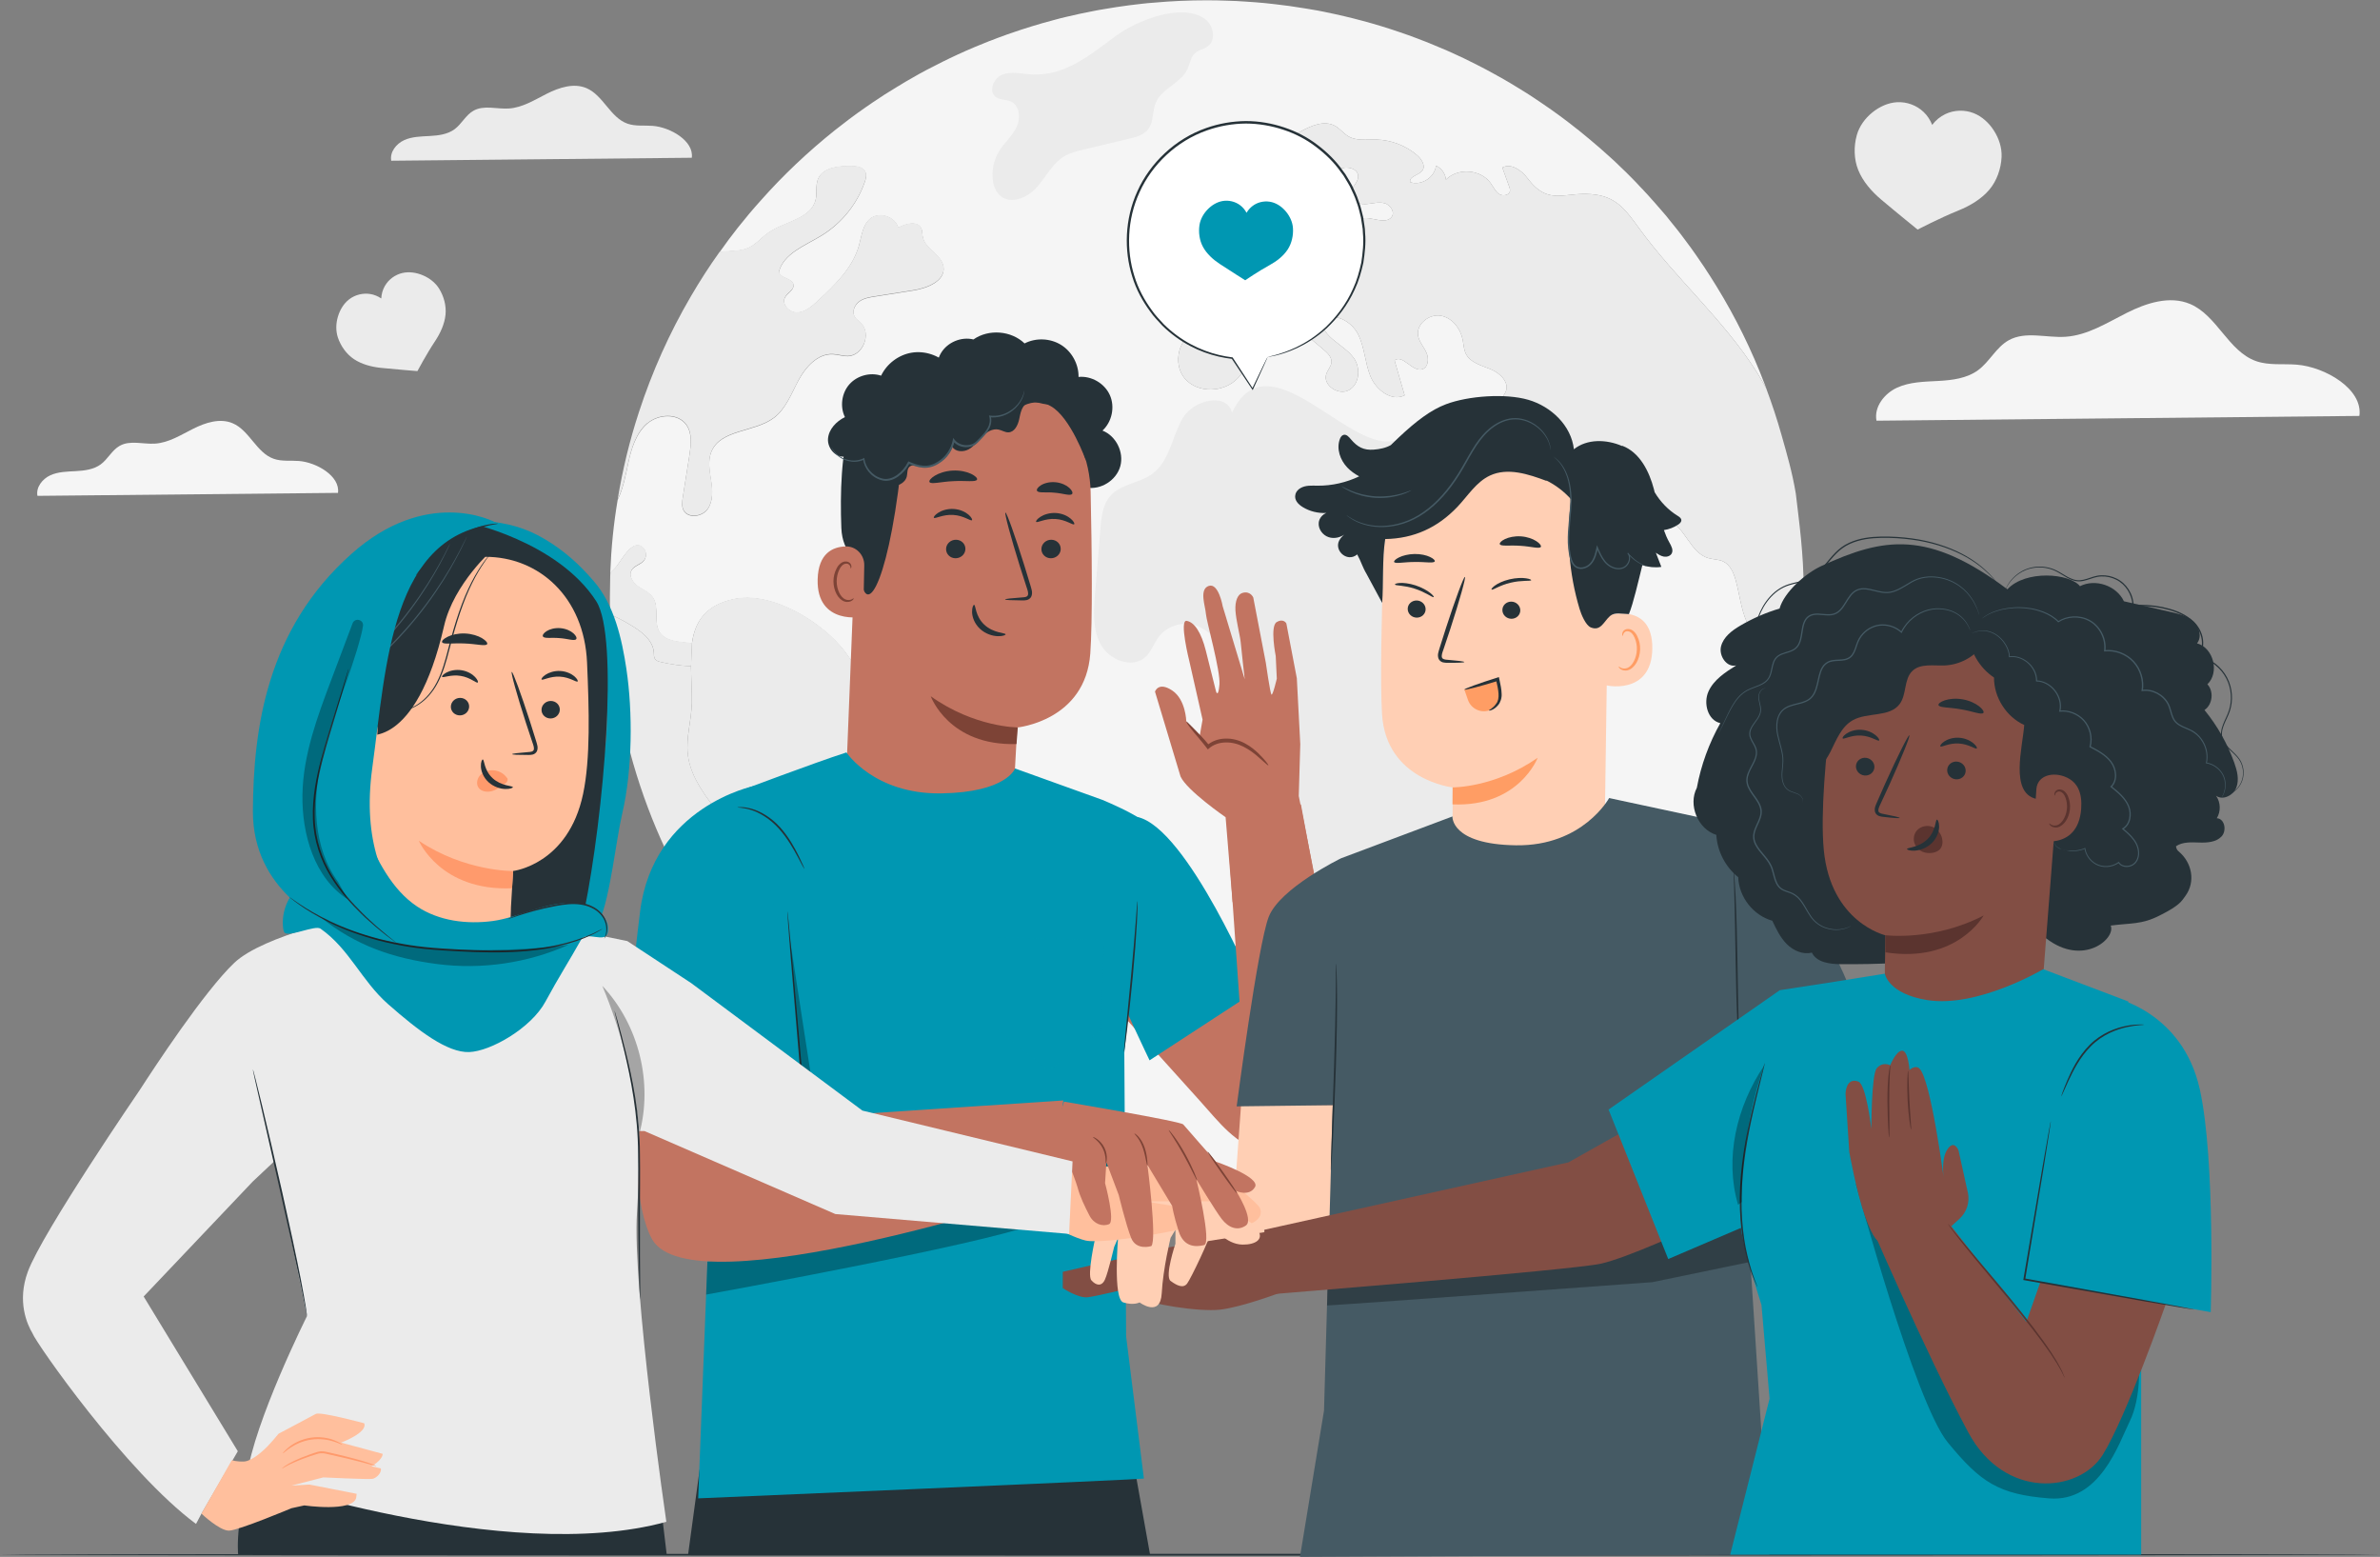 <?xml version="1.0" encoding="UTF-8"?>
<svg xmlns="http://www.w3.org/2000/svg" viewBox="0 0 688.31 450.12">
  <rect x="0" y="0" width="688.31" height="450.12" fill="#808080" stroke="none"/>
  <defs>
    <style>
      .cls-1, .cls-2 {
        fill: #0097b2;
      }

      .cls-3 {
        fill: #ebebeb;
      }

      .cls-4 {
        fill: #c27461;
      }

      .cls-5 {
        fill: #263238;
      }

      .cls-6 {
        fill: #824e44;
      }

      .cls-7 {
        fill: #ff9d64;
      }

      .cls-8 {
        fill: #5b342f;
      }

      .cls-9 {
        fill: #fff;
      }

      .cls-10 {
        fill: #ffcfb4;
      }

      .cls-11 {
        opacity: .6;
      }

      .cls-12, .cls-2 {
        opacity: .3;
      }

      .cls-13 {
        fill: #ffbf9d;
      }

      .cls-14 {
        fill: #f5f5f5;
      }

      .cls-15 {
        fill: #7d4336;
      }

      .cls-16 {
        fill: #455a64;
      }

      .cls-17 {
        fill: #ff9a6c;
      }
    </style>
  </defs>
  <g id="Background_Complete">
    <g>
      <path class="cls-14" d="M505.17,179.81c-1.69-3.83-2.08-8.06-3.2-12.08-.6-2.16-1.61-4.46-3.63-5.41-1.34-.63-2.92-.55-4.35-.98-5.11-1.53-6.5-8.66-11.34-10.88-1.53-.68-3.23-.82-4.86-1.01-6.48-.76-13.17-3.01-17.25-8.09-1.34-1.64-2.35-3.58-3.99-4.92-1.67-1.34-4.24-1.91-5.85-.55,1.37,2.73,2.71,5.47,4.05,8.17,1.23,2.46,2.49,5,4.54,6.81,2.08,1.83,5.14,2.79,7.63,1.64.82-.38,1.64-1.01,2.57-.9.66.08,1.23.55,1.67,1.07,3.53,3.91,2.38,10.39-1.07,14.38-3.42,3.96-8.5,6.04-13.39,7.98-1.75.68-3.61,1.39-5.47,1.07-3.39-.63-5.19-4.32-6.18-7.62-2.21-7.32-3.28-15.28-7.82-21.45-1.45-1.94-3.25-3.72-4.13-5.99-.93-2.46-.71-5.33-2.19-7.49-1.53-2.27-4.78-3.58-5-6.31-.14-1.91,1.45-3.61,3.2-4.43,1.75-.85,3.72-1.09,5.52-1.83.71-.3,1.5-.82,1.53-1.59,0-1.15-1.59-1.61-2-2.68-.44-1.2.79-2.32,1.31-3.5,1.12-2.68-1.67-5.38-4.37-6.48-2.68-1.09-5.93-1.89-7.19-4.51-.57-1.2-.63-2.6-.87-3.91-.63-3.31-3.06-6.5-6.4-7.05-3.36-.55-7.08,2.43-6.53,5.77.33,1.83,1.69,3.25,2.43,4.95.77,1.69.55,4.21-1.2,4.76-2.87.87-5.63-4.37-8.03-2.57.98,3.36,1.94,6.72,2.92,10.11-3.77,1.91-8.28-1.56-9.89-5.49-1.61-3.91-1.67-8.39-3.58-12.16-1.91-3.8-7.08-6.61-10.36-3.94-.16,4.86,6.26,6.83,9.1,10.77,2.05,2.84,1.75,7.46-1.28,9.26-3.01,1.8-7.79-1.34-6.64-4.65.41-1.15,1.37-2.1,1.48-3.33.11-1.53-1.18-2.76-2.35-3.74-1.83-1.56-3.66-3.09-5.49-4.62-1.18-.98-2.43-2.02-3.91-2.46-3.77-1.09-7.54,1.97-9.54,5.33-2,3.39-3.12,7.35-5.88,10.17-3.96,4.1-11.48,4.35-15.2.05-3.74-4.29-1.83-12.33,3.66-13.88,2.08-.57,4.7-.52,5.79-2.35,1.91-3.25-3.55-7.41-1.67-10.69,1.45-2.51,5.27-1.37,8.06-2.21,2.76-.85,4.32-3.63,5.96-6.04,1.61-2.38,4.15-4.78,7-4.15-.22-1.67-.44-3.47.3-4.97.74-1.53,2.81-2.51,4.18-1.53-1.39,2.3.27,5.49,2.71,6.64,2.43,1.15,5.27.88,7.95.57,2.68-.33,6.04-1.31,6.26-3.99.08-.87-.25-1.8.08-2.62,1.17-3.2,7.08,1.2,9.35-1.37,1.31-1.34-.14-3.72-1.97-4.15-1.8-.46-3.69.22-5.55.27-1.86.08-4.13-.9-4.21-2.76-.08-1.83,1.97-3.14,2.19-4.95.36-3.06-4.84-3.85-6.67-1.37-1.8,2.49-1.18,5.9-.63,8.94.57,3.03.85,6.61-1.39,8.75-.96,1.45-3.44.68-4.26-.85-.85-1.53-.66-3.39-.79-5.11-.14-1.75-.9-3.72-2.6-4.18-1.18-.33-2.43.25-3.63.41-4.76.57-8.06-5.57-6.56-10.11,1.48-4.56,5.79-7.49,9.98-9.81,3.06-1.69,6.86-3.28,9.89-1.56,1.42.79,2.41,2.16,3.8,2.98,2.4,1.42,5.38.9,8.14.96,4.35.11,8.64,1.78,11.89,4.62,1.23,1.12,2.38,2.98,1.42,4.32-1.04,1.42-4.02,1.72-3.5,3.39,3.22,1.07,7.08-1.42,7.43-4.78,1.58.71,2.73,2.32,2.87,4.04,3.47-3.53,10.14-3.01,12.98,1.07.77,1.07,1.31,2.35,2.4,3.09,1.09.71,3.01.35,3.14-.93.05-.41-.08-.82-.22-1.2-.66-1.86-1.34-3.69-1.99-5.52,2.54-1.37,5.55.77,7.27,3.06,6.4,8.55,10.96,3.42,19.98,4.81,6.09.93,8.77,4.84,12.22,9.57,10.55,14.54,24.49,26.46,34.08,41.65,1.01,1.59,1.94,3.2,2.81,4.84-.16-.41-.3-.82-.46-1.23-3.77-9.92-8.44-19.4-13.94-28.34-1.17-1.91-2.38-3.8-3.61-5.66-.76-1.15-1.56-2.32-2.35-3.44-1.01-1.48-2.08-2.9-3.14-4.32-.85-1.15-1.69-2.27-2.57-3.36-.6-.76-1.23-1.53-1.86-2.3-.66-.87-1.37-1.72-2.13-2.57l-2.3-2.65c-.22-.27-.46-.55-.74-.82-.79-.93-1.64-1.83-2.49-2.73-.05-.11-.14-.19-.25-.27-.22-.25-.46-.49-.71-.74-.68-.77-1.42-1.5-2.13-2.24-1.17-1.2-2.38-2.4-3.61-3.55-1.01-1.01-2.05-1.97-3.12-2.92-.93-.85-1.86-1.69-2.82-2.51-.93-.82-1.86-1.61-2.82-2.4-1.15-.98-2.32-1.94-3.53-2.9h-.03c-3.31-2.65-6.72-5.16-10.22-7.52-.87-.6-1.72-1.18-2.6-1.75-.87-.6-1.78-1.15-2.65-1.7-.9-.55-1.78-1.12-2.68-1.64-.9-.57-1.8-1.09-2.71-1.61-.74-.44-1.45-.85-2.19-1.23-.38-.25-.74-.44-1.12-.63-1.56-.87-3.14-1.72-4.73-2.51-.79-.41-1.59-.82-2.4-1.2-1.01-.52-2.05-1.01-3.09-1.48-.14-.08-.3-.16-.46-.22-.93-.44-1.86-.87-2.82-1.28-1.34-.57-2.68-1.15-4.02-1.69-1.53-.63-3.06-1.26-4.62-1.83-1.72-.66-3.44-1.28-5.19-1.86-1.75-.6-3.53-1.18-5.3-1.72-1.78-.55-3.55-1.04-5.36-1.53-3.55-.96-7.16-1.8-10.8-2.54-.05-.03-.14-.03-.19-.05-1.39-.27-2.79-.55-4.18-.76-.11-.03-.19-.05-.27-.05-.6-.11-1.23-.22-1.86-.3-2.6-.44-5.22-.79-7.87-1.09-.3-.05-.63-.08-.96-.11-.77-.11-1.53-.16-2.32-.25-1.75-.16-3.5-.3-5.27-.41-1.83-.14-3.69-.22-5.55-.27-1.94-.08-3.88-.11-5.82-.11-5.14,0-10.22.22-15.25.68-1.2.08-2.38.19-3.55.33-1.23.14-2.46.27-3.69.44-1.23.16-2.46.33-3.66.52-1.23.19-2.43.38-3.66.6-1.04.16-2.1.36-3.14.57-2.57.49-5.11,1.04-7.63,1.64-1.18.27-2.35.57-3.53.9-1.18.3-2.35.63-3.5.96-1.94.55-3.83,1.15-5.71,1.75h-.03c-1.53.52-3.09,1.04-4.59,1.56-.03,0-.08.03-.11.05-1.56.55-3.06,1.12-4.59,1.72-.08.03-.16.05-.25.08-1.39.55-2.79,1.12-4.15,1.69-1.72.71-3.42,1.48-5.08,2.24-1.42.66-2.81,1.31-4.18,2-1.48.74-2.95,1.48-4.4,2.24-.05.03-.11.05-.16.08-1.39.74-2.79,1.5-4.15,2.3-1.42.79-2.82,1.61-4.21,2.49h-.03c-1.31.79-2.6,1.58-3.88,2.4-.49.3-.96.63-1.45.96-1.37.88-2.68,1.78-4.02,2.71-1.64,1.12-3.23,2.3-4.81,3.47-1.39,1.04-2.76,2.1-4.1,3.17-7.73,6.18-14.95,12.98-21.48,20.36-2.32,2.57-4.51,5.19-6.64,7.87-1.8,2.3-3.55,4.62-5.22,7.02-1.5,2.09-2.95,4.22-4.35,6.39,1.4-2.17,2.85-4.3,4.35-6.39.44-.05.87-.11,1.31-.14,2.46-.19,5.06-.11,7.27-1.18,2.05-1.01,3.5-2.84,5.36-4.15,4.76-3.39,12.54-4.02,13.83-9.7.44-1.91-.08-3.99.63-5.82,1.34-3.42,5.9-3.91,9.57-3.85,1.56,0,3.39.22,4.1,1.58.52.96.22,2.16-.16,3.17-2.24,6.39-6.78,11.92-12.54,15.41-4.76,2.9-10.96,5.14-12.27,10.55.66,1.83,3.99,1.69,4.26,3.61.19,1.53-1.78,2.32-2.49,3.69-1.04,2,1.34,4.43,3.61,4.32,2.27-.11,4.15-1.75,5.82-3.28,4.97-4.62,10.19-9.59,12-16.15.77-2.71,1.04-5.88,3.22-7.68,2.6-2.13,7.24-.66,8.12,2.6,2.16-1.2,5.52-2.1,6.64.14.38.79.27,1.72.46,2.57.71,3.5,5.49,5.08,5.99,8.61.57,4.07-4.65,6.18-8.72,6.81-3.69.57-7.38,1.15-11.07,1.75-1.61.25-3.28.52-4.59,1.48-1.31.98-2.13,2.84-1.37,4.29.44.79,1.28,1.31,1.91,1.97,3.06,3.06.55,9.37-3.77,9.51-1.48.05-2.93-.49-4.4-.55-4.37-.19-7.84,3.66-9.92,7.52-2.08,3.85-3.63,8.25-7.13,10.88-5.63,4.24-15.33,3.25-18.07,9.76-1.09,2.62-.52,5.57-.08,8.39.44,2.79.63,5.9-1.01,8.23-1.61,2.3-5.82,2.79-7.02.22-.52-1.12-.36-2.43-.16-3.64.66-4.04,1.28-8.09,1.91-12.13.46-3.01.87-6.37-.9-8.83-2.49-3.44-8.06-3.12-11.29-.35-3.2,2.76-4.54,7.08-5.44,11.21-.66,3.06-1.42,7.38-3.12,10.88h0c-.57,3.39-1.04,6.83-1.39,10.3-.36,3.55-.6,7.08-.74,10.69.44-.36.9-.79,1.39-1.31,1.72-1.78,5.19-9.29,8.31-5.6.79.93.82,2.43.05,3.42-.96,1.23-2.87,1.5-3.61,2.84-.9,1.59.36,3.55,1.83,4.59,1.48,1.07,3.28,1.72,4.32,3.23,2,2.87.08,7.22,2.02,10.14,1.67,2.51,5.22,2.68,8.25,3.01.36.05.68.11,1.04.16.85-6.01,3.66-10.91,11.86-12.76,11.31-2.57,26.18,6.81,32.55,15.33,7.11,9.54,10.47,23.04,21.35,27.82,7.79,3.42,18.86,2.19,22.66,9.81,3.39,6.83-2.51,14.51-3.42,22.08-.57,5,1.07,9.98,1.45,14.98.36,5.03-1.12,10.88-5.68,12.98-2.54,1.15-5.74,1.01-7.79,2.92-3.63,3.44-.66,10.55-4.29,13.99-1.28,1.2-3.06,1.64-4.62,2.43-8.17,4.13-7.95,16.15-4.15,24.49.14.3.27.57.41.87,12.08,7.24,25.09,13.04,38.84,17.14,15.74,4.78,32.44,7.32,49.74,7.32,29.27,0,56.87-7.3,81.03-20.17h.03c5.25-2.81,10.36-5.88,15.28-9.21,7.63-5.11,14.79-10.82,21.45-17.05,4.62-4.32,9.02-8.88,13.12-13.69,2.9-3.33,5.63-6.81,8.25-10.36,1.34-1.83,2.65-3.66,3.88-5.55,3.77-5.52,7.22-11.29,10.3-17.25,4.48-8.58,8.23-17.6,11.18-26.95,3.03-9.43,5.25-19.21,6.59-29.27.52-3.88.93-7.82,1.2-11.78-1.89,1.83-4.35,3.14-6.94,3.09-4.15-.05-7.57-3.53-9.24-7.35Z"/>
      <path class="cls-3" d="M307.79,45.19c-3.42,2.04-5.24,5.91-7.88,8.89-2.64,2.99-7.37,5.12-10.49,2.63-1.5-1.2-2.17-3.17-2.34-5.08-.24-2.74.42-5.56,1.86-7.91,1.49-2.42,3.76-4.33,5.02-6.88,1.26-2.55,1-6.28-1.58-7.48-1.4-.65-3.15-.39-4.39-1.31-2.23-1.64-.63-5.52,1.95-6.5,2.59-.98,5.46-.22,8.22-.04,10.01.64,17.37-5.92,24.9-11.36,5.85-4.23,18.32-9.24,25.09-4.91,2.7,1.73,3.76,6.16,1.21,8.11-1.14.87-2.71,1.07-3.77,2.03-1.27,1.16-1.45,3.06-2.18,4.62-1.89,4.05-7.36,5.52-9.12,9.64-1.06,2.48-.58,5.55-2.21,7.7-1.29,1.7-3.54,2.3-5.62,2.79-4.35,1.03-8.7,2.07-13.05,3.1-1.93.46-3.9.93-5.61,1.95Z"/>
      <path class="cls-3" d="M424.49,257.77c-4.33,6.53-5.12,14.68-6.32,22.42-1.2,7.74-3.27,15.96-9.21,21.06-5.95,5.1-16.87,4.79-20.14-2.32-1.78-3.86-.87-8.42-1.83-12.56-1.26-5.39-5.56-9.55-7.59-14.7-1.74-4.39-1.74-9.25-1.88-13.97-.77-25.81-7.07-52.74-24.64-71.66-2.16-2.32-4.61-4.59-7.67-5.4-3.65-.97-7.81.47-10.08,3.48-1.41,1.87-2.14,4.25-3.87,5.83-3.75,3.43-10.31.97-12.82-3.45-2.51-4.42-2.16-9.84-1.74-14.91.52-6.28,1.04-12.57,1.56-18.85.27-3.29.64-6.81,2.8-9.31,3.07-3.55,8.57-3.71,12.32-6.53,4.92-3.69,5.58-10.72,8.68-16.02,3.1-5.31,12.81-7.55,14.25-1.57,10.27-21.98,32.97,10.68,46.47,8.22,3.92-.71,7.75-2.6,11.69-2.04,6.97.97,10.56,8.65,12.94,15.28,3.93,11,7.87,21.99,11.81,32.98,1.5,4.19,3.44,8.84,7.58,10.45,3.18,1.23,6.87.29,10.08,1.46,8.47,3.08,5.72,16.41-1.1,22.31-6.82,5.9-16.38,9.62-19.62,18.03-2.44,6.34-.49,13.76-3.12,20.02-1.88,4.48-5.83,7.72-8.52,11.77Z"/>
      <path class="cls-3" d="M456.65,264.94c-2.78.39-6.07-.98-8.18.87-1.23,1.08-1.51,2.85-2,4.42-.68,2.17-1.99,4.23-3.94,5.39-1.96,1.16-4.62,1.26-6.44-.12-1.81-1.37-2.37-4.3-.88-6.03.68-.79,1.65-1.25,2.4-1.96,3.69-3.49,1.16-9.97,3.97-14.12,1.66-2.45,4.26-4.93,6.08-7.41,1.4-1.91,1.91-3.42,4.48-3.93,11.26-2.22,16.34,21.23,4.5,22.89Z"/>
      <g class="cls-11">
        <path class="cls-5" d="M252.9,316.11c1.45.98,2.92,1.94,4.41,2.87,1.04.66,2.08,1.28,3.14,1.91-1.07-.63-2.1-1.26-3.14-1.91-1.49-.93-2.96-1.89-4.41-2.87Z"/>
      </g>
      <g class="cls-11">
        <path class="cls-5" d="M176.52,165.49v-.03h0v.03c-.03.33-.05.63-.05.96-.04,1.02-.04,2.07-.05,3.12.02-1.04.01-2.09.05-3.12,0-.33.03-.63.05-.96Z"/>
      </g>
      <g>
        <path class="cls-3" d="M198.9,218.07c-.55-4.95,1.09-9.89,1.18-14.9.05-3.44-.19-7.08-.25-10.55-2.95-.14-5.9-.55-8.77-1.23-.6-.14-1.26-.33-1.61-.82-.38-.52-.33-1.2-.36-1.83-.22-3.88-3.96-6.45-7.32-8.39-1.72-1.01-3.47-2-5.33-2.62,0,.41,0,.79.03,1.2.68,19.21,4.51,37.66,10.99,54.8,2.95,7.82,6.48,15.39,10.55,22.63,1.69,3.14,3.55,6.23,5.49,9.26,2.4,3.74,4.92,7.41,7.62,10.93,2.51,3.39,5.19,6.7,8.01,9.87,3.85,4.4,7.93,8.58,12.22,12.57,3.8,3.55,7.76,6.91,11.89,10.11-9.43-25.31-18.31-51.14-34.44-72.67-4.24-5.63-9.1-11.37-9.89-18.37Z"/>
        <path class="cls-3" d="M200.13,185.93c-.35-.05-.68-.11-1.04-.16-3.03-.33-6.59-.49-8.25-3.01-1.94-2.92-.03-7.27-2.02-10.14-1.04-1.5-2.84-2.16-4.32-3.23-1.48-1.04-2.73-3.01-1.83-4.59.74-1.34,2.65-1.61,3.61-2.84.77-.98.74-2.49-.05-3.42-3.12-3.69-6.59,3.83-8.31,5.6-.49.52-.96.96-1.39,1.31v.03c-.03.33-.05.63-.05.96-.04,1.02-.04,2.07-.05,3.12-.02,1.04-.05,2.08-.05,3.12,0,.85-.01.8,0,1.65.01.84.05,2.57.08,3.41,1.86.63,3.61,1.61,5.33,2.62,3.36,1.94,7.11,4.51,7.32,8.39.03.63-.03,1.31.36,1.83.35.49,1.01.68,1.61.82,2.87.68,5.82,1.09,8.77,1.23"/>
        <path class="cls-3" d="M199.83,192.62c.05,3.47.3,7.11.25,10.55-.08,5-1.72,9.95-1.18,14.9.79,7,5.66,12.74,9.89,18.37,16.12,21.54,25.01,47.36,34.44,72.67h.03c1.75,1.39,3.53,2.71,5.33,3.99,1.42,1.02,2.86,2.03,4.31,3.01,1.45.98,2.92,1.94,4.41,2.87,1.04.66,2.08,1.28,3.14,1.91-.14-.3-.27-.57-.41-.87-3.8-8.34-4.02-20.36,4.15-24.49,1.56-.79,3.33-1.23,4.62-2.43,3.64-3.44.66-10.55,4.29-13.99,2.05-1.91,5.25-1.78,7.79-2.92,4.56-2.1,6.04-7.95,5.68-12.98-.38-5-2.02-9.98-1.45-14.98.9-7.57,6.81-15.25,3.42-22.08-3.8-7.63-14.87-6.4-22.66-9.81-10.88-4.78-14.24-18.28-21.35-27.82-6.37-8.53-21.24-17.9-32.55-15.33-8.2,1.86-11.01,6.75-11.86,12.76"/>
        <path class="cls-3" d="M187.2,122.39c3.23-2.76,8.8-3.09,11.29.35,1.78,2.46,1.37,5.82.9,8.83-.63,4.04-1.26,8.09-1.91,12.13-.19,1.2-.36,2.51.16,3.64,1.2,2.57,5.41,2.08,7.02-.22,1.64-2.32,1.45-5.44,1.01-8.23-.44-2.82-1.01-5.77.08-8.39,2.73-6.5,12.44-5.52,18.07-9.76,3.5-2.62,5.06-7.02,7.13-10.88,2.08-3.85,5.55-7.71,9.92-7.52,1.48.05,2.92.6,4.4.55,4.32-.14,6.83-6.45,3.77-9.51-.63-.66-1.48-1.18-1.91-1.97-.76-1.45.05-3.31,1.37-4.29,1.31-.96,2.98-1.23,4.59-1.48,3.69-.6,7.38-1.18,11.07-1.75,4.07-.63,9.29-2.73,8.72-6.81-.49-3.53-5.27-5.11-5.99-8.61-.19-.85-.08-1.78-.46-2.57-1.12-2.24-4.48-1.34-6.64-.14-.87-3.25-5.52-4.73-8.12-2.6-2.19,1.8-2.46,4.97-3.22,7.68-1.8,6.56-7.02,11.53-12,16.15-1.67,1.53-3.55,3.17-5.82,3.28-2.27.11-4.65-2.32-3.61-4.32.71-1.37,2.68-2.16,2.49-3.69-.27-1.91-3.61-1.78-4.26-3.61,1.31-5.41,7.52-7.65,12.27-10.55,5.77-3.5,10.3-9.02,12.54-15.41.38-1.01.68-2.21.16-3.17-.71-1.37-2.54-1.58-4.1-1.58-3.66-.05-8.23.44-9.57,3.85-.71,1.83-.19,3.91-.63,5.82-1.28,5.68-9.07,6.31-13.83,9.7-1.86,1.31-3.31,3.14-5.36,4.15-2.21,1.07-4.81.98-7.27,1.18-.44.03-.87.08-1.31.14-1.5,2.09-2.95,4.22-4.35,6.39-1.4,2.17-2.74,4.37-4.04,6.59-6.12,10.47-11.15,21.65-14.98,33.4-1.34,4.09-2.52,8.24-3.55,12.46-1.02,4.22-1.89,8.49-2.6,12.82,1.69-3.5,2.46-7.82,3.12-10.88.9-4.13,2.24-8.44,5.44-11.21Z"/>
        <path class="cls-3" d="M521.35,184.04s-4.35,3.17-6.94,3.12c-4.15-.05-7.57-3.53-9.24-7.35-1.69-3.83-2.08-8.06-3.2-12.08-.6-2.16-1.61-4.46-3.63-5.41-1.34-.63-2.92-.55-4.35-.98-5.11-1.53-6.5-8.66-11.34-10.88-1.53-.68-3.23-.82-4.86-1.01-6.48-.76-13.17-3.01-17.25-8.09-1.34-1.64-2.35-3.58-3.99-4.92-1.67-1.34-4.24-1.91-5.85-.55,1.37,2.73,2.71,5.47,4.05,8.17,1.23,2.46,2.49,5,4.54,6.81,2.08,1.83,5.14,2.79,7.63,1.64.82-.38,1.64-1.01,2.57-.9.66.08,1.23.55,1.67,1.07,3.53,3.91,2.38,10.39-1.07,14.38-3.42,3.96-8.5,6.04-13.39,7.98-1.75.68-3.61,1.39-5.47,1.07-3.39-.63-5.19-4.32-6.18-7.62-2.21-7.32-3.28-15.28-7.82-21.45-1.45-1.94-3.25-3.72-4.13-5.99-.93-2.46-.71-5.33-2.19-7.49-1.53-2.27-4.78-3.58-5-6.31-.14-1.91,1.45-3.61,3.2-4.43,1.75-.85,3.72-1.09,5.52-1.83.71-.3,1.5-.82,1.53-1.59,0-1.15-1.59-1.61-2-2.68-.44-1.2.79-2.32,1.31-3.5,1.12-2.68-1.67-5.38-4.37-6.48-2.68-1.09-5.93-1.89-7.19-4.51-.57-1.2-.63-2.6-.87-3.91-.63-3.31-3.06-6.5-6.4-7.05-3.36-.55-7.08,2.43-6.53,5.77.33,1.83,1.69,3.25,2.43,4.95.77,1.69.55,4.21-1.2,4.76-2.87.87-5.63-4.37-8.03-2.57.98,3.36,1.94,6.72,2.92,10.11-3.77,1.91-8.28-1.56-9.89-5.49-1.61-3.91-1.67-8.39-3.58-12.16-1.91-3.8-7.08-6.61-10.36-3.94-.16,4.86,6.26,6.83,9.1,10.77,2.05,2.84,1.75,7.46-1.28,9.26-3.01,1.8-7.79-1.34-6.64-4.65.41-1.15,1.37-2.1,1.48-3.33.11-1.53-1.18-2.76-2.35-3.74-1.83-1.56-3.66-3.09-5.49-4.62-1.18-.98-2.43-2.02-3.91-2.46-3.77-1.09-7.54,1.97-9.54,5.33-2,3.39-3.12,7.35-5.88,10.17-3.96,4.1-11.48,4.35-15.2.05-3.74-4.29-1.83-12.33,3.66-13.88,2.08-.57,4.7-.52,5.79-2.35,1.91-3.25-3.55-7.41-1.67-10.69,1.45-2.51,5.27-1.37,8.06-2.21,2.76-.85,4.32-3.63,5.96-6.04,1.61-2.38,4.15-4.78,7-4.15-.22-1.67-.44-3.47.3-4.97.74-1.53,2.81-2.51,4.18-1.53-1.39,2.3.27,5.49,2.71,6.64,2.43,1.15,5.27.88,7.95.57,2.68-.33,6.04-1.31,6.26-3.99.08-.87-.25-1.8.08-2.62,1.17-3.2,7.08,1.2,9.35-1.37,1.31-1.34-.14-3.72-1.97-4.15-1.8-.46-3.69.22-5.55.27-1.86.08-4.13-.9-4.21-2.76-.08-1.83,1.97-3.14,2.19-4.95.36-3.06-4.84-3.85-6.67-1.37-1.8,2.49-1.18,5.9-.63,8.94.57,3.03.85,6.61-1.39,8.75-.96,1.45-3.44.68-4.26-.85-.85-1.53-.66-3.39-.79-5.11-.14-1.75-.9-3.72-2.6-4.18-1.18-.33-2.43.25-3.63.41-4.76.57-8.06-5.57-6.56-10.11,1.48-4.56,5.79-7.49,9.98-9.81,3.06-1.69,6.86-3.28,9.89-1.56,1.42.79,2.41,2.16,3.8,2.98,2.4,1.42,5.38.9,8.14.96,4.35.11,8.64,1.78,11.89,4.62,1.23,1.12,2.38,2.98,1.42,4.32-1.04,1.42-4.02,1.72-3.5,3.39,3.22,1.07,7.08-1.42,7.43-4.78,1.58.71,2.73,2.32,2.87,4.04,3.47-3.53,10.14-3.01,12.98,1.07.77,1.07,1.31,2.35,2.4,3.09,1.09.71,3.01.35,3.14-.93.05-.41-.08-.82-.22-1.2-.66-1.86-1.34-3.69-1.99-5.52,2.54-1.37,5.55.77,7.27,3.06,6.4,8.55,10.96,3.42,19.98,4.81,6.09.93,8.77,4.84,12.22,9.57,10.55,14.54,24.49,26.46,34.08,41.65,1.01,1.59,1.94,3.2,2.81,4.84t0,0v.03c.82,2.19,1.59,4.39,2.32,6.6.73,2.22,1.41,4.45,2.05,6.71,1.66,5.86,3.12,10.87,4.14,16.95,0,0,1.2,9.77,1.49,12.95.22,2.43.44,4.87.57,7.32.13,2.45.21,4.92.22,7.41l-.3,13.75Z"/>
      </g>
    </g>
    <path class="cls-14" d="M97.75,142.5c.66-4.83-6.15-8.81-11.28-9.22-2.44-.2-4.98.18-7.3-.63-5.01-1.75-7.02-8.23-11.91-10.29-3.66-1.54-7.87-.17-11.42,1.62-3.55,1.78-7.05,4.03-11.01,4.28-3.45.22-7.19-1.06-10.2.63-2.25,1.25-3.42,3.84-5.5,5.37-2.03,1.49-4.67,1.81-7.18,1.95-2.51.14-5.12.16-7.41,1.21-2.29,1.05-4.18,3.47-3.71,5.94l86.91-.86Z"/>
    <path class="cls-3" d="M200.07,45.61c.66-4.83-6.15-8.81-11.28-9.22-2.44-.2-4.98.18-7.3-.63-5.01-1.75-7.02-8.23-11.91-10.29-3.66-1.54-7.87-.17-11.42,1.62s-7.05,4.03-11.01,4.28c-3.45.22-7.19-1.06-10.2.63-2.25,1.25-3.42,3.84-5.5,5.37-2.03,1.49-4.67,1.81-7.18,1.95-2.51.14-5.12.16-7.41,1.21-2.29,1.05-4.18,3.47-3.71,5.94l86.91-.86Z"/>
    <path class="cls-14" d="M682.35,120.24c1.07-7.76-9.89-14.15-18.12-14.81-3.93-.32-8,.28-11.72-1.01-8.06-2.81-11.28-13.22-19.14-16.54-5.88-2.48-12.65-.27-18.35,2.6-5.7,2.87-11.33,6.48-17.7,6.89-5.54.35-11.55-1.7-16.4,1.01-3.61,2.02-5.5,6.18-8.83,8.63-3.26,2.4-7.5,2.91-11.54,3.13-4.04.22-8.22.26-11.9,1.94-3.68,1.68-6.72,5.57-5.96,9.55l139.66-1.38Z"/>
    <path class="cls-3" d="M578.87,45.39c.12-2.68-.76-5.36-2.21-7.62-1.42-2.22-3.44-4.11-5.89-5.07-2.6-1.02-5.63-.92-8.15.28-1.5.71-2.82,1.81-3.82,3.13-.55-1.41-1.39-2.7-2.49-3.74-2.02-1.93-4.86-2.97-7.65-2.82-2.63.15-5.13,1.31-7.18,2.97-2.08,1.69-3.76,3.96-4.48,6.55-.91,3.24-.85,6.96.41,10.08,1.33,3.3,3.86,6.2,6.57,8.49,4.57,3.86,10.61,8.74,10.61,8.74,0,0,6.3-3.3,11.84-5.54,3.3-1.33,6.61-3.29,8.9-6,2.17-2.57,3.39-6.08,3.54-9.45Z"/>
    <path class="cls-3" d="M127,83.46c-1.09-1.75-2.81-3.07-4.71-3.87-1.86-.79-3.96-1.11-5.93-.66-2.09.48-3.96,1.86-5.04,3.72-.64,1.1-1,2.37-1.06,3.64-.96-.66-2.05-1.11-3.2-1.29-2.12-.34-4.37.23-6.07,1.53-1.6,1.23-2.68,3.06-3.26,5-.59,1.98-.66,4.14,0,6.09.83,2.45,2.48,4.78,4.63,6.21,2.27,1.51,5.13,2.25,7.85,2.53,4.57.46,10.51.93,10.51.93,0,0,2.56-4.83,5.1-8.65,1.51-2.27,2.76-4.95,3.03-7.67.26-2.57-.49-5.33-1.86-7.52Z"/>
  </g>
  <g id="Table">
    <path class="cls-5" d="M688.31,449.49c0,.14-154.1.26-344.14.26s-344.17-.12-344.17-.26,154.06-.26,344.17-.26,344.14.12,344.14.26Z"/>
  </g>
  <g id="Speech_Bubble">
    <g>
      <g>
        <path class="cls-9" d="M366.6,103.21c6.63-1.22,12.96-4.4,18.06-9.55,13.3-13.42,13.21-35.08-.2-48.38-13.42-13.3-35.08-13.21-48.38.2-13.3,13.42-13.21,35.08.2,48.38,5.65,5.6,12.76,8.82,20.09,9.68l5.89,8.94,4.34-9.27Z"/>
        <path class="cls-5" d="M366.6,103.21s-.08.23-.26.64c-.2.44-.46,1.04-.8,1.81-.73,1.61-1.78,3.92-3.14,6.89l-.11.25-.15-.23c-1.63-2.44-3.64-5.45-5.94-8.9l.15.09c-5.04-.56-10.92-2.39-16.31-6.33-1.34-.98-2.66-2.07-3.9-3.3-1.17-1.3-2.46-2.55-3.49-4.06-2.17-2.93-4.06-6.32-5.2-10.11-2.38-7.52-2.22-16.55,1.49-24.68,3.64-8.1,10.85-15.11,19.94-18.28,3.71-1.31,7.59-1.96,11.43-2,3.84,0,7.6.67,11.11,1.85,3.52,1.17,6.8,2.88,9.62,5.06,2.84,2.15,5.36,4.63,7.3,7.43l.76,1.02c.23.35.44.72.65,1.08.42.73.88,1.43,1.26,2.17.7,1.5,1.44,2.97,1.92,4.52.6,1.5.89,3.07,1.29,4.59.14.77.23,1.54.35,2.3l.16,1.14.06,1.14c.28,3.02-.09,5.95-.51,8.72-.62,2.74-1.36,5.34-2.47,7.66-2.11,4.7-5.12,8.36-8.06,11.17-3.01,2.76-6.07,4.57-8.66,5.78-2.61,1.2-4.75,1.81-6.22,2.16-.74.17-1.29.28-1.67.34-.38.06-.58.09-.59.08,0,0,.18-.06.55-.15.38-.08.94-.22,1.66-.42,1.45-.39,3.57-1.05,6.13-2.27,2.55-1.24,5.55-3.07,8.5-5.83,2.88-2.8,5.81-6.43,7.86-11.08,1.09-2.29,1.8-4.86,2.39-7.56.4-2.73.75-5.6.46-8.57l-.06-1.12-.17-1.12c-.12-.75-.21-1.5-.35-2.26-.39-1.48-.68-3.02-1.28-4.5-.47-1.52-1.2-2.95-1.89-4.42-.37-.72-.83-1.41-1.24-2.12-.21-.35-.42-.71-.64-1.06l-.75-1c-1.92-2.74-4.39-5.17-7.18-7.27-2.77-2.13-5.98-3.81-9.43-4.94-3.44-1.15-7.13-1.79-10.88-1.8-3.75.03-7.55.68-11.18,1.96-8.9,3.1-15.96,9.95-19.54,17.88-3.65,7.95-3.83,16.8-1.52,24.19,1.11,3.73,2.95,7.06,5.07,9.95,1.01,1.5,2.27,2.73,3.41,4.01,1.22,1.21,2.51,2.29,3.82,3.26,5.28,3.9,11.05,5.75,16.03,6.35h.1s.05.09.05.09c2.27,3.48,4.24,6.51,5.84,8.97l-.26.02c1.43-2.97,2.53-5.27,3.3-6.87.37-.75.65-1.33.86-1.76.2-.39.3-.59.31-.57Z"/>
      </g>
      <path class="cls-1" d="M373.93,65.89c-.13-1.71-.89-3.34-1.98-4.67-1.07-1.3-2.49-2.35-4.11-2.77-1.73-.45-3.64-.16-5.15.79-.9.57-1.65,1.36-2.18,2.28-.45-.85-1.09-1.61-1.86-2.19-1.43-1.07-3.31-1.52-5.07-1.21-1.66.29-3.16,1.22-4.33,2.43-1.19,1.23-2.08,2.79-2.35,4.49-.33,2.12-.01,4.48,1.02,6.36,1.09,1.99,2.91,3.64,4.81,4.89,3.19,2.1,7.39,4.74,7.39,4.74,0,0,3.75-2.57,7.09-4.4,1.99-1.09,3.94-2.58,5.19-4.48,1.18-1.8,1.69-4.11,1.53-6.26Z"/>
    </g>
  </g>
  <g id="Characters">
    <g>
      <polygon class="cls-5" points="199.01 449.37 204.61 408.15 324.2 402.44 332.61 449.49 199.01 449.37"/>
      <path class="cls-4" d="M311.05,278.37l35.88,39.81c5.92,6.57,10.19,12.55,18.71,14.95,5.96,1.68,18.52,2.38,21.69-1.54,4.35-5.37,7.05-14.66.96-26.35-3.96-7.61-38.77-38.68-38.77-38.68l-38.46,11.8"/>
      <path class="cls-1" d="M322.87,285.02c.2,1.97,9.59,21.54,9.59,21.54l30.8-20.09s-19.83-47.1-34.31-50.27l-6.08,48.82Z"/>
      <g>
        <g>
          <path class="cls-4" d="M375.61,230.12l.44-14.97-1-19.06-3.03-15.85s-.8-1.56-2.8-.38c-2,1.18-.27,9.83-.27,9.83l.31,6.51s-1.17,5.02-1.55,4.6c-.38-.42-1.63-9.2-1.63-9.2l-3.63-18.86s-.86-2.03-3.18-1.3c-1.29.41-2.13,2.28-1.97,5.07.16,2.8,1.38,7.51,1.51,9.1.13,1.59,1.17,10.76,1.17,10.76l-6.37-21.09s-1.18-6.86-4.04-5.88c-2.86.99-.95,5.91-.82,8.04.13,2.13,4.27,16.49,3.92,20.49-.35,4-.98,2-.98,2,0,0-1.66-6.61-2.96-11.82-1.31-5.21-3.28-8.23-5.53-8.61-2.26-.38.77,11.69.77,11.69l3.82,16.87-.95,5.37-3.76-4.83s-.11-6.33-4.07-8.97c-4.02-2.68-4.98.33-4.98.33l7.38,24.51c1.74,4.01,13.04,11.8,13.04,11.8l2.02,24.57,25.11-.5-5.97-30.2Z"/>
          <path class="cls-15" d="M366.8,221.27c-.13.12-1.31-1.08-3.35-2.81-2.01-1.66-5.19-3.98-9.18-3.8-1.76.06-3.4.66-4.54,1.65l-.42.36-.36-.48c-1.61-2.12-3.34-3.97-4.36-5.31-1.08-1.33-1.61-2.23-1.49-2.3.09-.05.76.66,1.97,1.87,1.19,1.26,2.9,2.84,4.77,5.19l-.78-.12c1.3-1.2,3.21-1.91,5.18-1.98,2.18-.1,4.24.52,5.86,1.41,1.64.88,2.9,1.96,3.89,2.91,1.96,1.93,2.92,3.31,2.83,3.4Z"/>
        </g>
        <polygon class="cls-4" points="360.29 315.68 354.97 239.21 376.23 232.55 391.66 315.68 360.29 315.68"/>
      </g>
      <g>
        <path class="cls-5" d="M314.24,140.97c4.15.72,8.62-2.1,9.75-6.16,1.13-4.06-1.23-8.79-5.15-10.32,2.75-2.51,3.66-6.85,2.14-10.25-1.52-3.41-5.34-5.63-9.06-5.26.06-3.68-1.93-7.33-5.06-9.27-3.13-1.94-7.28-2.11-10.55-.42-3.86-3.72-10.39-4.23-14.78-1.15-3.53-.87-7.53.81-9.39,3.93-1.86,3.12-1.43,7.44,1.01,10.13"/>
        <g>
          <g>
            <path class="cls-4" d="M315.32,188.91c.67-9.44.48-28.98.1-46.66-.41-19.01-15.35-34.51-34.33-35.63l-1.89-.11c-20.41-.01-31.82,17.32-31.27,37.72l-3.14,78.57,12.33,11.13c11.23,10.15,29.01,7.03,36.12-6.33h0l.95-17.27s19.73-1.89,21.13-21.42Z"/>
            <path class="cls-15" d="M294.35,210.31s-12.53.01-25.17-9.01c0,0,5.19,14.42,24.8,13.81l.37-4.81Z"/>
            <path class="cls-5" d="M306.77,158.74c-.03,1.48-1.31,2.67-2.86,2.66-1.54,0-2.76-1.21-2.73-2.69.03-1.48,1.31-2.67,2.85-2.66,1.54,0,2.77,1.21,2.73,2.69Z"/>
            <path class="cls-5" d="M310.65,151.57c-.37.34-2.39-1.35-5.39-1.52-3-.21-5.29,1.2-5.6.82-.15-.17.24-.81,1.24-1.45.99-.64,2.64-1.22,4.51-1.1,1.87.12,3.4.9,4.27,1.66.88.76,1.16,1.44.98,1.59Z"/>
            <path class="cls-5" d="M279.2,158.74c-.03,1.48-1.31,2.67-2.86,2.66-1.54,0-2.76-1.21-2.73-2.69.03-1.48,1.31-2.67,2.86-2.66,1.54,0,2.77,1.21,2.73,2.69Z"/>
            <path class="cls-5" d="M281.09,150.39c-.37.34-2.39-1.35-5.4-1.51-3-.21-5.29,1.2-5.6.82-.15-.17.24-.81,1.24-1.45.99-.64,2.64-1.22,4.51-1.1,1.87.12,3.4.9,4.27,1.66.88.76,1.16,1.44.98,1.59Z"/>
            <path class="cls-5" d="M290.67,173.31c0-.17,1.88-.38,4.93-.59.77-.03,1.51-.14,1.67-.66.21-.54-.06-1.39-.38-2.3-.61-1.9-1.25-3.89-1.92-5.98-2.66-8.5-4.54-15.48-4.19-15.58.34-.1,2.78,6.7,5.44,15.21.64,2.1,1.25,4.09,1.83,6,.24.89.68,1.91.22,3.03-.24.56-.83.94-1.33,1.05-.5.12-.93.1-1.31.1-3.05-.02-4.94-.11-4.95-.28Z"/>
            <path class="cls-5" d="M281.71,174.87c.49,0,.3,3.26,2.96,5.74,2.65,2.49,6.15,2.33,6.15,2.78.03.21-.81.59-2.28.54-1.44-.04-3.52-.62-5.14-2.14-1.62-1.52-2.24-3.46-2.27-4.8-.04-1.37.37-2.16.59-2.12Z"/>
            <path class="cls-5" d="M282.56,138.66c-.34.8-3.32.24-6.87.45-3.55.15-6.46,1.01-6.88.25-.19-.36.35-1.1,1.55-1.83,1.19-.72,3.05-1.37,5.18-1.48,2.13-.11,4.05.34,5.3.94,1.26.6,1.88,1.28,1.73,1.66Z"/>
            <path class="cls-5" d="M310.06,142.81c-.57.65-2.6-.18-5.08-.36-2.48-.27-4.62.19-5.07-.55-.19-.36.18-1.02,1.14-1.61.94-.59,2.49-1.03,4.2-.87,1.71.16,3.15.86,3.98,1.61.84.75,1.09,1.47.83,1.79Z"/>
            <path class="cls-5" d="M314.06,133.18s-4.43-12.55-10.17-15.75c-6.94-3.88-10.48,3.78-17.18,1.48-6.7-2.31-13.33-6.03-20.6-1.17-7.96,5.31-4.63,9.57-5.61,18.21-3.98,35.05-10.99,44.62-11.84,27.95-.09-1.83-5.04-3.57-5.34-11.28-.38-10-.05-22.09,2.58-29.02,2.22-5.84,5.85-9.75,12.2-13.92,10.02-6.58,23.21-5.96,32.11-4.53,8.9,1.43,25.55,12.75,23.83,28.03Z"/>
            <path class="cls-4" d="M249.95,163.43c.05-3.02-2.4-5.56-5.43-5.45-3.67.13-7.85,1.96-8.05,9.51-.36,13.39,13.16,10.99,13.19,10.61.02-.26.19-9.06.29-14.67Z"/>
            <path class="cls-15" d="M246.88,172.98c-.06-.04-.24.16-.64.33-.39.17-1.05.27-1.74-.01-1.4-.56-2.53-2.84-2.53-5.25,0-1.22.29-2.37.74-3.32.44-.97,1.09-1.64,1.8-1.74.71-.15,1.21.29,1.36.68.17.38.08.64.15.67.04.03.29-.22.2-.77-.05-.27-.2-.59-.5-.85-.31-.27-.78-.42-1.28-.38-1.03.04-1.99.97-2.49,2.01-.56,1.05-.91,2.34-.91,3.71.01,2.7,1.33,5.26,3.25,5.87.94.27,1.73,0,2.14-.3.42-.32.5-.62.46-.64Z"/>
          </g>
          <path class="cls-5" d="M251.73,137.55c1.67,1.29,3.43,2.62,5.51,2.95,2.08.33,4.54-.73,5.02-2.78.21-.92.05-2.01.7-2.7.78-.81,2.11-.47,3.22-.28,3.86.64,8-1.87,9.22-5.59.9,1.54,3.22,1.61,4.78.74,1.56-.88,2.62-2.4,3.87-3.68,1.25-1.27,2.97-2.38,4.72-2.02.98.2,1.87.84,2.87.81,1.76-.05,2.74-2.06,3.11-3.78.37-1.73.69-3.75,2.24-4.61,1.43-.8,3.18-.18,4.79.15,1.6.33,3.71.08,4.22-1.48.27-.82-.04-1.71-.45-2.46-1.89-3.4-6.34-5.12-10.02-3.88-1.05-4.49-4.97-8.17-9.53-8.93-4.55-.75-9.46,1.47-11.89,5.38-2.67-2.73-6.71-4.05-10.48-3.42-3.77.63-7.16,3.19-8.81,6.64-3.2-1.05-6.98,0-9.2,2.53-2.22,2.54-2.74,6.42-1.27,9.45-2.48,1.23-4.68,3.5-4.89,6.26-.21,2.76,2.32,5.68,5.03,5.11-1.21,2.09-.5,5.07,1.52,6.39,2.02,1.33,5.03.8,6.47-1.14"/>
          <path class="cls-16" d="M296.27,112.93s0,.08-.02.24c-.03.16-.05.4-.13.71-.16.61-.46,1.51-1.12,2.52-.66.99-1.67,2.13-3.15,2.99-1.45.87-3.41,1.48-5.57,1.24l.24-.28c.35,1.17.15,2.53-.49,3.67-.61,1.16-1.52,2.17-2.48,3.15-.49.47-.92,1.03-1.59,1.45-.64.4-1.4.61-2.16.66-1.52.1-3.19-.46-4.21-1.8l.51-.11c-.5,2.64-2.16,5.21-4.66,6.69-1.32.84-2.93,1.31-4.47,1.18-1.55-.11-2.96-.65-4.27-1.2l.37-.14c-.82,1.62-2,2.97-3.41,3.94-1.38.97-3.17,1.48-4.73.99-3.12-.85-5.05-3.6-5.33-6.1l.29.16c-1.62.76-3.3.74-4.63.4-1.35-.33-2.39-.99-3.12-1.62-.73-.64-1.15-1.28-1.4-1.72-.22-.46-.31-.71-.3-.71.07-.05.38,1.04,1.84,2.26.73.58,1.75,1.19,3.05,1.47,1.28.3,2.88.28,4.38-.46l.26-.13.04.29c.29,2.33,2.16,4.9,5.05,5.65,1.42.42,2.99-.04,4.3-.95,1.31-.91,2.44-2.22,3.2-3.74l.12-.24.25.1c1.29.55,2.65,1.05,4.08,1.15,1.43.12,2.87-.3,4.13-1.1,2.36-1.4,3.92-3.8,4.41-6.3l.12-.63.39.51c.86,1.14,2.35,1.68,3.72,1.58.68-.04,1.36-.23,1.92-.57.55-.33,1-.88,1.5-1.35.96-.96,1.84-1.93,2.42-3.01.61-1.07.78-2.27.49-3.32l-.09-.33.33.04c2.03.26,3.91-.29,5.33-1.1,1.44-.8,2.44-1.87,3.12-2.82,1.34-1.95,1.38-3.37,1.47-3.33Z"/>
        </g>
      </g>
      <g>
        <path class="cls-1" d="M325.15,304.52l1.41-14.24,4.91-52.2c-2.52-2.66-12.68-6.83-12.68-6.83l-25.23-9.07s-2.42,6.92-21.36,7.2c-19.38.29-27.41-11.84-27.41-11.84-9.68,3.12-30.83,11.14-30.83,11.14l-7.21,67.92-.37,22.42-4.46,114.18s126.99-5.39,128.9-5.72l-5.14-41.12-.52-81.85Z"/>
        <polygon class="cls-2" points="288.7 271 288.7 297.73 303.24 309.59 318.4 297.83 319.24 271.75 288.7 271"/>
      </g>
      <path class="cls-12" d="M204.59,364.8l-.37,9.49s80.22-14.54,94.24-20.19c17.3-6.97,26.59-12.88,26.59-12.88l.29-7.24-120.75,30.82Z"/>
      <path class="cls-4" d="M210.16,234.4s-18.09,2.89-21.82,25.95c-2.4,14.87-9.67,80.37.27,97.97,11.5,20.36,115.36-13.8,115.36-13.8l3.55-26.36-80.03,5.29-10.05-55.55-7.28-33.51Z"/>
      <path class="cls-1" d="M181.16,311.85h50.72l-13.88-84.59s-29.07,5.89-32.88,36.26c-3.84,30.64-3.97,48.33-3.97,48.33Z"/>
      <path class="cls-5" d="M187.53,311.85s.08-.02.23-.03c.18,0,.4-.02.67-.03.63-.01,1.48-.03,2.56-.05,2.27-.02,5.49-.05,9.45-.08,8.04-.02,19.1-.05,31.43-.08l-.26.28c-.06-.66-.12-1.36-.18-2.08-1.06-12.76-2.03-24.31-2.73-32.72-.32-4.15-.58-7.53-.77-9.92-.08-1.14-.14-2.04-.18-2.7-.01-.28-.03-.51-.03-.7,0-.16,0-.24,0-.24,0,0,.02.08.05.24.02.19.05.42.09.7.07.66.16,1.56.28,2.69.22,2.38.54,5.76.93,9.91.74,8.41,1.76,19.95,2.88,32.7.06.71.12,1.42.18,2.08l.02.28h-.28c-12.33-.03-23.39-.06-31.43-.08-3.96-.03-7.18-.06-9.45-.08-1.08-.02-1.93-.04-2.56-.05-.27-.01-.49-.02-.67-.03-.15,0-.23-.02-.23-.03Z"/>
      <path class="cls-5" d="M328.95,260.46s.04.62.02,1.73c-.01,1.11-.08,2.72-.18,4.7-.21,3.97-.62,9.44-1.19,15.48-.57,6.04-1.17,11.49-1.65,15.44-.24,1.97-.45,3.57-.6,4.67-.16,1.1-.26,1.71-.3,1.7-.04,0,0-.62.1-1.72.11-1.19.26-2.77.44-4.68.39-4.03.92-9.45,1.5-15.44.57-6.03,1.04-11.49,1.34-15.45.14-1.91.26-3.49.34-4.69.08-1.11.14-1.72.18-1.72Z"/>
      <path class="cls-5" d="M232.66,251.25s-.23-.32-.57-.94c-.39-.72-.86-1.6-1.41-2.64-1.2-2.2-2.89-5.28-5.45-8.13-2.56-2.84-5.62-4.64-8-5.37-2.39-.76-3.99-.64-3.98-.75,0-.03.39-.08,1.1-.07.71,0,1.75.13,2.98.47,2.47.66,5.66,2.46,8.28,5.37,2.61,2.91,4.26,6.05,5.39,8.31.56,1.14.98,2.07,1.27,2.72.28.65.42,1.02.39,1.03Z"/>
      <path class="cls-12" d="M226.08,315.68c-.09-.5,8.77-2.66,8.77-2.66l-6.48-42.02,3.5,40.85h-6.48l.69,3.82Z"/>
    </g>
    <g>
      <path class="cls-10" d="M358.92,319.48l-1.57,21.59-7.17,9.03-17.55,23.29,21.26,1.39s24.94-6.2,28.61-13.88,3.88-41.42,3.88-41.42h-27.46Z"/>
      <g>
        <path class="cls-10" d="M463.97,247.57l1.2-83.99c.77-19.98-9.16-37.28-29.16-37.5l-1.85.09c-18.6.88-33.43,15.89-34.04,34.51-.57,17.33-.98,36.49-.43,45.75,1.15,19.16,20.46,21.23,20.46,21.23.03.59-.02,5.36-.1,11.07l.03,9.52,43.9-.67Z"/>
        <path class="cls-7" d="M420.09,227.65s12.12.13,24.61-8.56c0,0-5.42,14.29-24.63,13.47l.03-4.91Z"/>
        <path class="cls-5" d="M431.41,170.48c.42.12,2.35-1.28,5.47-2.01,3.11-.75,5.65-.41,5.93-.69.14-.13-.34-.42-1.45-.58-1.1-.17-2.88-.16-4.82.3-1.94.46-3.46,1.23-4.28,1.85-.84.63-1.05,1.08-.85,1.13Z"/>
        <path class="cls-5" d="M434.5,176.41c.02,1.37,1.19,2.48,2.62,2.49,1.43,0,2.57-1.09,2.56-2.46-.02-1.37-1.19-2.49-2.62-2.5-1.43,0-2.58,1.09-2.56,2.46Z"/>
        <path class="cls-5" d="M423.49,191.4c0-.17-1.84-.4-4.83-.64-.76-.04-1.47-.16-1.63-.66-.2-.54.07-1.36.4-2.25.62-1.85,1.27-3.8,1.95-5.83,2.7-8.3,4.62-15.11,4.28-15.22-.34-.11-2.8,6.54-5.5,14.84-.65,2.05-1.27,4-1.86,5.86-.24.87-.69,1.86-.25,2.97.23.55.8.93,1.29,1.04.49.12.91.11,1.29.12,2.99.02,4.85-.06,4.85-.22Z"/>
        <path class="cls-5" d="M433.75,157.32c.29.72,2.87.25,5.93.48,3.07.17,5.57.98,5.95.3.17-.32-.3-.99-1.32-1.65-1.02-.66-2.62-1.26-4.46-1.38-1.84-.12-3.5.26-4.59.78-1.1.52-1.63,1.12-1.51,1.46Z"/>
        <path class="cls-5" d="M403.19,162.48c.32.59,2.84,0,5.87,0,3.03-.07,5.53.44,5.87-.16.15-.28-.34-.82-1.38-1.3-1.03-.49-2.64-.88-4.46-.85-1.82.03-3.43.47-4.48.98-1.06.52-1.55,1.06-1.41,1.34Z"/>
        <path class="cls-10" d="M464.26,178.11c.34-.16,13.75-4.39,13.6,9.39-.15,13.78-13.95,10.79-13.97,10.39-.02-.4.36-19.78.36-19.78Z"/>
        <path class="cls-7" d="M468.16,192.72c.06-.04.24.17.64.36.39.19,1.07.32,1.79.06,1.46-.52,2.71-2.82,2.8-5.3.05-1.25-.2-2.45-.64-3.44-.41-1.01-1.05-1.72-1.79-1.86-.73-.18-1.25.26-1.42.64-.19.38-.1.66-.18.68-.04.03-.29-.23-.18-.8.06-.27.22-.6.55-.86.33-.26.82-.4,1.33-.34,1.06.08,2.01,1.07,2.48,2.16.54,1.1.85,2.44.79,3.85-.12,2.78-1.57,5.36-3.56,5.91-.97.24-1.78-.06-2.19-.39-.42-.34-.49-.65-.44-.68Z"/>
        <path class="cls-5" d="M403.45,169.04c.3.31,2.66.16,5.71,1.16,3.05.97,5.06,2.55,5.44,2.45.19-.04-.08-.51-.95-1.21-.86-.69-2.4-1.59-4.29-2.21-1.9-.61-3.59-.76-4.61-.68-1.04.08-1.45.34-1.3.48Z"/>
        <path class="cls-5" d="M407.12,176.08c.02,1.37,1.19,2.48,2.62,2.49,1.43,0,2.57-1.09,2.56-2.46-.02-1.37-1.19-2.49-2.62-2.5-1.43,0-2.58,1.09-2.56,2.46Z"/>
        <path class="cls-5" d="M374.65,142.86c.23-.76.8-1.38,1.5-1.77,1.52-.85,3.24-.68,4.91-.67,4.15.04,8.29-.92,12.03-2.7-1.27-.69-2.46-1.51-3.45-2.56-2.06-2.16-3.19-5.42-2.15-8.21.19-.52.52-1.07,1.06-1.22.86-.24,1.58.61,2.15,1.29,1.89,2.22,3.66,3.2,6.57,2.98,1.81-.14,3.56-.5,5-1.34.06-.06.11-.12.17-.18.7-.68,1.38-1.34,2.05-1.97,0,0,0,0,0,0h0c5.04-4.75,9.35-8.02,13.75-9.66,6.44-2.41,17.14-3.18,23.75-1.26,6.61,1.91,12.44,7.46,13.19,14.3,3.81-3.06,9.41-2.89,13.91-.95l.12-.05c5.01,1.93,7.75,7.35,9.11,12.55.07.28.14.57.21.86,1.64,2.76,3.91,5.14,6.64,6.82.48.3,1.03.66,1.08,1.22.05.56-.44,1.01-.9,1.32-1.24.84-2.66,1.37-4.14,1.6.43,1.24.94,2.44,1.59,3.6.55.98,1.2,2.16.67,3.15-.41.77-1.4,1.06-2.26.92-.86-.15-1.61-.64-2.33-1.13.53,1.37,1.06,2.73,1.59,4.1-1.84.27-3.73.08-5.49-.51-1.2,4.8-2.57,10.92-3.89,14.16-2.12-.06-4.1-.61-5.44.53-1.81,1.55-2.68,4.53-5.6,3.31-1.48-.62-2.77-3.8-3.23-5.34-3.07-10.22-3.9-21.1-2.43-31.66-2.04-2.29-4.52-4.18-7.27-5.53l.22.21c-5.29-1.99-11.29-3.97-16.42-1.59-3.98,1.85-6.4,5.87-9.42,9.05-5.73,6.03-12.58,9.17-20.89,9.32-.9,5.75-.46,13.08-.88,18.46l-4.75-8.81v.04c-.36-.64-.65-1.28-.93-1.93l-.1-.2v-.02c-.44-1.04-.87-2.07-1.44-3.1-.02.02-.03.03-.05.04-2.98,2.5-7.18-1.54-4.8-4.62.47-.61,1.03-1.15,1.67-1.59-1.36,1.22-3.37,1.77-5.1,1.18-1.73-.58-3.04-2.38-2.85-4.2.14-1.24,1.05-2.33,2.19-2.79-2.36.12-4.76-.45-6.78-1.68-1.33-.8-2.62-2.1-2.12-3.78Z"/>
        <path class="cls-16" d="M449.11,131.93s.79.53,1.87,1.8c1.07,1.27,2.26,3.47,2.77,6.42.26,1.47.41,3.11.37,4.87-.04,1.76-.23,3.64-.41,5.63-.18,1.98-.37,4.08-.3,6.27.04,1.09.14,2.2.35,3.32.21,1.1.47,2.29,1.27,3.24.64.78,1.72,1.15,2.68.98.96-.14,1.82-.63,2.46-1.31,1.27-1.4,1.62-3.22,1.97-4.81l-.4.04c.62,1.46,1.26,2.9,2.22,4.07.95,1.17,2.29,1.96,3.67,2.12.69.08,1.38-.01,1.98-.3.61-.28,1.06-.77,1.37-1.29.3-.53.46-1.12.45-1.68-.02-.57-.23-1.11-.58-1.5l-.21.18c1.43,1.72,2.97,2.66,4.03,3.19.54.26.97.42,1.26.53.29.1.45.14.45.12,0-.01-.14-.08-.43-.19-.28-.12-.7-.31-1.22-.59-1.03-.56-2.51-1.53-3.89-3.23l-.21.18c.63.7.63,1.9.05,2.84-.29.47-.7.9-1.24,1.14-.53.24-1.17.33-1.79.25-1.26-.16-2.51-.9-3.4-2.01-.91-1.11-1.53-2.52-2.14-3.98l-.26-.62-.14.66c-.35,1.6-.72,3.34-1.87,4.6-.57.61-1.36,1.05-2.2,1.17-.84.14-1.72-.16-2.27-.83-.7-.83-.96-1.96-1.17-3.03-.2-1.09-.31-2.18-.35-3.25-.08-2.15.11-4.23.28-6.22.17-1.98.35-3.87.37-5.66.03-1.78-.14-3.45-.43-4.94-.56-3-1.82-5.22-2.95-6.48-1.15-1.26-2.01-1.69-2.01-1.69Z"/>
        <path class="cls-16" d="M389.48,149.03s.05.05.15.13c.13.1.28.22.47.36.2.16.47.35.8.54.33.2.7.44,1.15.64,1.75.89,4.58,1.8,8.15,1.68,3.53-.11,7.8-1.25,11.65-3.97,3.89-2.65,7.35-6.61,10.2-11.18,1.45-2.28,2.64-4.63,3.95-6.79,1.3-2.16,2.72-4.15,4.42-5.71,1.68-1.57,3.62-2.71,5.59-3.2.99-.27,1.97-.31,2.91-.26.94.07,1.83.29,2.65.58,1.63.59,2.94,1.54,3.93,2.5.99.97,1.64,1.99,2.09,2.85.83,1.78.84,2.91.91,2.89,0,0,0-.07-.01-.2-.02-.16-.05-.35-.08-.59-.08-.51-.28-1.26-.67-2.18-.43-.9-1.07-1.95-2.07-2.96-.99-1-2.32-1.99-3.99-2.62-.84-.31-1.75-.54-2.73-.63-.97-.06-2.01-.02-3.03.25-2.05.5-4.06,1.67-5.78,3.26-1.75,1.59-3.21,3.61-4.52,5.79-1.32,2.18-2.52,4.51-3.95,6.77-2.84,4.53-6.24,8.45-10.06,11.07-3.78,2.69-7.95,3.84-11.43,3.99-3.51.16-6.3-.69-8.06-1.52-1.77-.84-2.6-1.57-2.64-1.52Z"/>
        <path class="cls-16" d="M387.95,140.58s.22.2.67.5c.44.3,1.13.68,2,1.08.87.41,1.96.8,3.19,1.14,1.24.31,2.62.56,4.1.65,1.47.08,2.88,0,4.15-.18,1.26-.19,2.38-.46,3.3-.76.91-.3,1.64-.6,2.11-.85.48-.24.74-.39.73-.41-.04-.08-1.11.44-2.93.96-.91.27-2.02.49-3.26.66-1.24.14-2.62.21-4.07.14-1.44-.09-2.8-.32-4.02-.6-1.21-.31-2.29-.66-3.16-1.03-1.76-.72-2.76-1.36-2.8-1.29Z"/>
        <path class="cls-7" d="M433.12,196.38s-6.97,2.03-9.62,2.99l1.06,3.03c.91,2.61,3.99,4.01,6.55,2.8.6-.28,1.14-.69,1.61-1.24.81-.95,1.16-2.18,1.11-3.4-.06-1.43-.45-2.89-.71-4.18Z"/>
        <path class="cls-5" d="M423.51,199.38c-.09-.25,4.13-1.79,9.48-3.46l.5-.16.11.53c.01.07.03.15.05.22.29,1.38.6,2.74.63,4.03.1,1.29-.37,2.57-1.01,3.31-1.31,1.57-2.68,1.66-2.67,1.56-.08-.15,1.12-.5,2.11-1.97,1.16-1.43.63-3.97-.01-6.74-.02-.08-.03-.16-.05-.23l.61.37c-5.31,1.65-9.66,2.77-9.75,2.52Z"/>
      </g>
      <path class="cls-16" d="M375.97,450.12l135.74-.63-7.49-115.46-.56-34.42-7.95-62.38-30.34-6.5s-7.59,13.95-26.97,13.66c-18.95-.28-18.34-8.34-18.34-8.34l-32.23,12.1s-17.67,8.6-20.91,16.93c-3.16,8.11-9.27,54.79-9.27,54.79l27.79-.34-2.53,88.31-6.95,42.28Z"/>
      <path class="cls-5" d="M386.37,278.57s.04.21.07.61c.03.45.06,1.03.1,1.74.07,1.52.13,3.71.14,6.42.04,5.43-.08,12.92-.34,21.19-.26,8.27-.59,15.76-.86,21.18-.15,2.66-.28,4.83-.37,6.41-.05.71-.1,1.29-.13,1.74-.04.4-.06.61-.08.61-.02,0-.03-.21-.02-.61,0-.46.02-1.03.03-1.75.05-1.58.12-3.76.2-6.42.18-5.48.43-12.94.71-21.18.26-8.27.44-15.75.49-21.17.04-2.71.03-4.9.02-6.42,0-.71,0-1.29,0-1.75,0-.4.02-.61.03-.61Z"/>
      <path class="cls-16" d="M494.77,238.08s13.65,1.43,20.97,11.01c6.72,8.81,19.69,36.54,19.34,37.22-.34.69-30.53,20.47-30.53,20.47l-7.46-13.76-2.32-54.95Z"/>
      <path class="cls-5" d="M501.43,251.7s.04.18.08.53c.03.4.07.9.12,1.51.1,1.31.21,3.22.33,5.57.23,4.7.41,11.21.52,18.39.11,7.18.23,13.68.36,18.39.07,2.29.12,4.18.16,5.57.01.61.02,1.11.03,1.52,0,.35,0,.53-.03.53-.02,0-.04-.18-.08-.52-.03-.4-.07-.9-.12-1.51-.1-1.31-.21-3.22-.33-5.57-.23-4.7-.41-11.21-.52-18.39-.11-7.18-.23-13.68-.36-18.38-.07-2.29-.12-4.18-.16-5.57-.01-.61-.02-1.11-.03-1.52,0-.35,0-.53.03-.53Z"/>
    </g>
    <g>
      <g>
        <path class="cls-6" d="M307.36,372.41s4.5,3.02,7.32,2.64c2.83-.38,12.07-2.64,12.07-2.64,0,0,.19.82,2.64,2.67,2.45,1.85,17.34,4.3,23.57,3.55s16.78-4.71,16.78-4.71l-3.17-17.82-28.02,4.42-31.19,7.18v4.71Z"/>
        <path class="cls-10" d="M316.76,357.9s-2.45,10.75-1.13,12.25c1.32,1.51,2.98,1.89,3.92-.19.94-2.07,2.67-9.45,2.67-9.45l1.13-2.62s-1.51,17.72,1.51,18.66c3.02.94,4.71,0,4.71,0,0,0,6.03,4.52,6.41-2.64.38-7.16,2.56-16.02,2.56-16.02l1.4-2.33v4.03s-3.18,9.43-1.4,10.75c1.78,1.32,3.66,2.26,4.79.75,1.13-1.51,6.39-12.55,7.55-16.42,0,0,3.53,5.1,8.46,5.17,3.87.05,6.11-1.61,4.53-4.02s-5.47-4.43-5.47-4.43l-5.09-11.89-12.44-2.91h-14.14l-9.99,21.3Z"/>
        <path class="cls-13" d="M296.57,350.25s11.89,7.08,17.36,8.4c5.47,1.32,34.78-3.89,34.48-5.73-.3-1.85-4.12-3.5-6.76-3.88-2.64-.38-10.37-1.7-10.37-1.7h20.74l9.99,6.32s3.55-1.43,2.39-4.33c-.61-1.54-8.43-7.65-8.43-7.65l-19.04-3.77-33.75-1.32-6.61,13.66Z"/>
      </g>
      <g>
        <path class="cls-4" d="M307.71,318.5s33.75,5.66,34.5,6.6,9.43,10.75,9.43,10.75c0,0,13,4.47,11.31,7.35-1.69,2.88-5.47,1.13-5.47,1.13,0,0,5.28,8.3,2.83,9.99-2.45,1.7-5.09.57-6.98-1.89-1.89-2.45-7.35-11.5-7.35-11.5,0,0,4.52,18.48,2.26,19.04-2.26.57-5.84.75-7.35-3.96-1.51-4.71-1.89-7.35-1.89-7.35l-7.16-11.88s2.83,21.69,1.13,23.48c0,0-4.34,1.41-5.84-2.36s-3.58-12.39-3.58-12.39l-3.58-9.48-.38,6.03s3.02,11.12,1.13,11.88c-1.89.75-4.34,0-5.66-2.54-1.32-2.55-2.77-5.54-3.39-8.02-.37-1.47-2.37-6.49-2.37-6.49l-7.16-.94,5.58-17.45Z"/>
        <path class="cls-15" d="M349.25,332.96c.12-.08,2.12,2.56,4.48,5.9,2.36,3.34,4.17,6.12,4.05,6.2-.12.08-2.12-2.56-4.48-5.9-2.35-3.34-4.17-6.12-4.05-6.2Z"/>
        <path class="cls-15" d="M338.01,326.72c.05-.04.68.66,1.58,1.89.9,1.22,2.05,2.99,3.17,5.02,1.12,2.03,2.02,3.93,2.61,5.33.59,1.4.9,2.29.83,2.31-.07.03-.49-.81-1.17-2.16-.68-1.35-1.61-3.22-2.73-5.23-1.12-2.01-2.2-3.79-3.02-5.06-.81-1.27-1.34-2.05-1.28-2.1Z"/>
        <path class="cls-15" d="M328.08,327.72c.04-.05.56.24,1.19.94.64.7,1.34,1.83,1.79,3.2.46,1.36.64,2.65.73,3.57.09.92.1,1.5.03,1.51-.07.01-.21-.55-.39-1.45-.19-.9-.43-2.15-.86-3.46-.44-1.31-1.04-2.41-1.58-3.13-.53-.73-.96-1.11-.91-1.18Z"/>
        <path class="cls-15" d="M316.09,328.74c.03-.06.53.1,1.21.59.68.48,1.53,1.33,2.1,2.49.58,1.16.73,2.35.7,3.19-.03.84-.21,1.33-.27,1.32-.16,0,.2-2.08-.89-4.28-1.08-2.2-2.95-3.18-2.85-3.31Z"/>
      </g>
    </g>
    <g>
      <path class="cls-12" d="M383.79,377.43c2.41-.02,94.07-6.73,94.07-6.73l32.34-6.69-7.99-35.8-118.17,38.03-.25,11.19Z"/>
      <path class="cls-6" d="M365.64,355.55l87.98-19.5s80.09-45.03,81.32-45.76c1.37-.81-6.19,45.76-6.19,45.76,0,0-51.02,25.93-65.71,29.29-8,1.83-96.75,8.95-96.75,8.95l-.64-18.73Z"/>
      <g>
        <path class="cls-5" d="M580.56,170.37c5.23-5.64,17.99-4.66,20.98-.89,4.46-2.26,10.59-.16,12.71,4.36,4.52,1.03,9.04,2.07,13.56,3.1,2.31.53,4.73,1.11,6.5,2.7,1.77,1.58,2.57,4.51,1.08,6.36,4.77,1.29,6.58,8.44,3,11.84,1.93,2.07,1.51,5.85-.84,7.44,3.71,4.53,6.63,9.7,8.61,15.22.83,2.31,1.48,4.88.61,7.17-.87,2.29-3.91,3.84-5.88,2.39,1.34,1.87,1.43,4.55.22,6.51,2.3.08,2.95,3.64,1.35,5.29-1.6,1.66-4.16,1.81-6.46,1.73-2.3-.08-4.79-.22-6.69,1.07.08.69.34,1.14.74,1.47,3.92,3.25,4.98,8.79,1.98,12.9-.28.38-.54.73-.76,1.05-1.35,1.88-4.66,3.58-6.72,4.62-5.22,2.66-8.31,2.12-14.12,2.9,1.55,3.76-7.96,11.95-18.66,3.7-21.57,5.57-37.11,7.61-59.39,7.46-3.18-.02-7-.49-8.38-3.35-2.58.66-5.36-.57-7.24-2.45-1.89-1.88-3.06-4.35-4.2-6.76-5.49-1.53-9.68-6.88-9.85-12.58-3.7-2.95-6.07-7.51-6.34-12.24-5.34-1.68-8.22-8.66-5.63-13.62,1.21-6.55,3.52-12.89,6.79-18.69-3.64-.82-4.96-5.75-3.43-9.15,1.53-3.4,4.87-5.56,8.03-7.54-2.73.7-5.07-2.75-4.4-5.48.68-2.74,3.16-4.61,5.59-6.03,3.56-2.09,7.38-3.75,11.34-4.93,1.34-4.78,7.53-10.19,12.04-12.27,18.2-8.4,30.92-10.44,53.84,6.7"/>
        <path class="cls-6" d="M529.77,204.41c1.57-12.46,10.81-27.29,23.19-25.2l38.31,12.26c3.76.64,6.41,4.04,6.1,7.85l-6.5,83.31c-.85,10.86-9.21,19.62-20.02,20.96h0c-13.84,1.72-26-9.23-25.74-23.17.11-5.73.18-10.04.17-10.01,0,0-15.82-3.65-17.83-24.7-1-10.47.58-27.44,2.31-41.28Z"/>
        <g>
          <g>
            <g>
              <path class="cls-5" d="M536.76,221.34c-.14,1.41.94,2.69,2.41,2.86,1.47.17,2.77-.83,2.91-2.24.14-1.41-.94-2.69-2.41-2.86-1.47-.17-2.77.83-2.91,2.24Z"/>
              <path class="cls-5" d="M532.91,213.48c.31.37,2.43-1,5.31-.82,2.88.14,4.9,1.76,5.23,1.42.16-.15-.14-.8-1.01-1.52-.86-.72-2.37-1.47-4.16-1.57-1.79-.1-3.34.47-4.25,1.09-.93.62-1.27,1.24-1.11,1.4Z"/>
            </g>
            <g>
              <path class="cls-5" d="M563.15,222.44c-.14,1.41.94,2.69,2.41,2.86,1.47.17,2.77-.83,2.91-2.24.14-1.41-.94-2.69-2.41-2.86-1.47-.17-2.77.83-2.91,2.24Z"/>
              <path class="cls-5" d="M561.16,215.78c.31.37,2.43-1,5.31-.82,2.88.14,4.9,1.76,5.23,1.42.16-.15-.13-.8-1.01-1.52-.86-.72-2.37-1.47-4.16-1.57-1.79-.1-3.34.47-4.25,1.09-.92.62-1.27,1.24-1.11,1.4Z"/>
            </g>
            <path class="cls-5" d="M549.39,236.47c.02-.16-1.75-.58-4.62-1.13-.73-.12-1.42-.31-1.51-.82-.14-.54.22-1.31.63-2.15.8-1.74,1.64-3.55,2.52-5.46,3.51-7.78,6.1-14.19,5.79-14.33-.31-.14-3.42,6.05-6.93,13.83-.85,1.92-1.66,3.75-2.43,5.5-.33.82-.87,1.74-.56,2.86.16.56.68.99,1.14,1.15.46.17.88.21,1.24.25,2.91.34,4.72.46,4.74.3Z"/>
            <path class="cls-8" d="M545.29,270.39s13.97,1.78,28.39-5.71c0,0-7.67,13.9-28.41,10.65l.02-4.94Z"/>
          </g>
          <path class="cls-5" d="M560.62,203.85c.24.8,3.13.61,6.48,1.22,3.36.55,6.02,1.71,6.52,1.03.22-.32-.21-1.09-1.26-1.91-1.04-.82-2.74-1.65-4.75-2-2.01-.35-3.89-.14-5.15.28-1.27.42-1.93,1-1.83,1.38Z"/>
          <path class="cls-5" d="M534.54,203.64c.47.68,2.49.13,4.88.25,2.39.03,4.37.71,4.88.06.22-.32-.05-.99-.9-1.67-.83-.67-2.25-1.26-3.89-1.32-1.64-.05-3.1.45-3.97,1.07-.88.62-1.2,1.27-1,1.61Z"/>
        </g>
        <path class="cls-5" d="M520.21,214.27c.25-3.27,1.34-6.57,3.62-8.93,1.25-1.29,2.82-2.26,3.93-3.67,2.4-3.04,2.14-7.33,3.21-11.06,1.37-4.81,5.21-8.84,9.95-10.44,3.94-1.33,8.37-1.06,12.08-2.95,2.74-1.39,4.85-3.86,7.67-5.09,5.49-2.39,11.76.51,16.85,3.66.95,4.1-1.7,7.59-4.25,10.94-2.55,3.35-6.63,5.48-10.84,5.66-3.26.14-7.06-.66-9.39,1.62-2.45,2.4-1.59,6.73-3.62,9.5-2.9,3.96-9.32,2.32-13.6,4.73-3.31,1.86-4.75,5.75-6.46,9.14-1.71,3.39-4.62,6.9-8.4,6.65-.5-3.24-1-6.51-.74-9.78Z"/>
        <path class="cls-5" d="M569.26,183.1c9.53.02,19.05,1.91,27.87,5.53,2.63,1.08,5.34,2.44,6.81,4.87,1.29,2.14,1.4,4.77,1.33,7.26-.23,7.82-3.54,17.33-6.65,24.51l-9.87,5.67c-7.49-1.91-3.81-14.83-3.33-21.33-5.21-2.39-8.77-7.99-8.74-13.72-4.25-2.83-7.07-7.7-7.42-12.79Z"/>
        <path class="cls-6" d="M588.93,228.14c.37-4.47,5.88-5.24,9.68-2.87,2.09,1.3,3.63,3.83,3.28,8.57-.95,12.65-13.45,9.09-13.44,8.72,0-.23.05-9.2.49-14.43Z"/>
        <path class="cls-8" d="M592.66,238.07c.06-.04.21.17.57.37.35.19.97.35,1.64.16,1.37-.39,2.66-2.43,2.89-4.7.12-1.15-.04-2.26-.38-3.2-.32-.95-.87-1.65-1.53-1.82-.66-.2-1.16.16-1.35.51-.2.34-.13.6-.2.62-.04.03-.26-.23-.11-.75.07-.25.24-.53.56-.76.32-.22.78-.32,1.24-.23.97.14,1.78,1.1,2.15,2.13.43,1.04.63,2.29.5,3.58-.27,2.54-1.76,4.83-3.62,5.22-.91.17-1.63-.16-1.99-.49-.37-.34-.41-.63-.37-.65Z"/>
        <path class="cls-16" d="M598.74,246.11c.63.03,1.31,0,2.03-.1.72-.1,1.48-.27,2.23-.63l-.15-.08c.24,1.73,1.35,3.61,3.27,4.65,1.9,1.05,4.61,1.02,6.69-.48l-.21-.04c.36.57.97.99,1.64,1.14.67.17,1.39.1,2.05-.13.66-.24,1.28-.69,1.67-1.31.4-.61.62-1.33.68-2.07.12-1.48-.4-3.01-1.3-4.25-.89-1.26-2.08-2.29-3.28-3.31l-.03.29c1.08-.61,1.8-1.75,2.06-2.96.27-1.22.17-2.54-.3-3.74-.48-1.2-1.26-2.26-2.16-3.2-.9-.94-1.92-1.77-2.95-2.59v.29c.97-.92,1.39-2.32,1.33-3.65-.06-1.34-.54-2.69-1.36-3.79-1.59-2.1-3.94-3.3-6.1-4.42l.1.22c.73-2.76-.04-5.77-1.86-7.78-1.82-2.02-4.55-3.01-7.09-2.76l.19.22c.54-2.26-.26-4.57-1.6-6.19-1.34-1.64-3.31-2.7-5.3-2.72l.16.16c.04-2.32-1.22-4.33-2.78-5.57-1.57-1.26-3.53-1.81-5.27-1.56l.14.13c-.02-1.23-.45-2.33-.97-3.27-.53-.94-1.17-1.74-1.88-2.36-1.39-1.29-3.01-1.84-4.3-1.94-.16-.01-.32-.03-.47-.04-.15,0-.3.02-.45.03-.29.03-.56.02-.8.08-.48.13-.91.18-1.22.32-.3.12-.54.22-.71.29-.16.07-.24.1-.24.11,0,0,.09-.02.25-.08.18-.06.42-.15.72-.26.31-.13.73-.17,1.21-.28.24-.05.51-.04.79-.06.14,0,.29-.02.44-.02.15.02.31.03.47.05,1.26.13,2.83.68,4.18,1.95.69.61,1.31,1.4,1.82,2.32.5.92.91,1.99.92,3.15v.15s.14-.02.14-.02c1.67-.23,3.55.3,5.05,1.53,1.5,1.2,2.69,3.15,2.64,5.34v.16s.16,0,.16,0c1.88.03,3.76,1.04,5.04,2.62,1.28,1.56,2.03,3.77,1.52,5.89l-.06.24.25-.02c2.42-.24,5.05.72,6.78,2.65,1.73,1.92,2.47,4.81,1.77,7.43l-.04.15.14.07c2.16,1.12,4.45,2.3,5.96,4.31.78,1.04,1.23,2.31,1.29,3.57.06,1.26-.33,2.53-1.2,3.36l-.16.15.17.14c2.04,1.62,4.08,3.32,5,5.62.44,1.13.54,2.38.28,3.52-.25,1.14-.91,2.18-1.88,2.73l-.22.13.2.17c1.2,1.02,2.37,2.03,3.23,3.24.88,1.19,1.36,2.63,1.26,4.02-.08,1.38-.87,2.7-2.13,3.11-1.2.45-2.7.18-3.33-.86l-.08-.14-.13.1c-1.96,1.44-4.57,1.48-6.39.49-1.85-.99-2.93-2.8-3.18-4.46l-.02-.14-.13.06c-.71.35-1.46.53-2.16.63-.7.11-1.38.14-2,.12-1.25-.04-2.3-.27-3.08-.65-.77-.37-1.26-.86-1.44-1.27-.19-.39-.22-.64-.25-.63,0,0,0,.06.03.17.04.11.04.29.16.48.17.43.66.95,1.44,1.34"/>
        <path class="cls-16" d="M642.44,230.69s.21-.23.49-.76c.27-.52.62-1.35.71-2.49.1-1.12-.07-2.6-.97-3.99-.87-1.37-2.46-2.65-4.54-3l.1.15c.44-1.93.16-4.24-1.04-6.27-.59-1.01-1.4-1.95-2.43-2.68-1.03-.75-2.27-1.14-3.43-1.69-.58-.27-1.15-.59-1.64-1.01-.49-.42-.86-.96-1.13-1.58-.54-1.22-.7-2.66-1.39-3.98-1.37-2.6-4.48-4.38-7.64-3.96l.21.22c.46-2.88-.41-6.1-2.51-8.42-2.18-2.41-5.48-3.59-8.53-3.27l.21.21c.44-3.7-1.58-7.33-4.58-8.93-3.01-1.61-6.63-1.27-9.13.36l.2.02c-1.28-1.32-2.85-2.18-4.38-2.78-1.54-.58-3.07-.97-4.52-1.12-2.91-.38-5.48-.08-7.52.38-2.04.49-3.55,1.17-4.49,1.78-.49.26-.8.57-1.04.73-.23.17-.34.27-.34.27.02.03.48-.35,1.43-.92.95-.57,2.46-1.22,4.48-1.68,2.02-.43,4.57-.7,7.44-.3,1.44.16,2.94.55,4.45,1.14,1.5.6,3.02,1.45,4.25,2.73l.09.1.11-.07c2.4-1.56,5.91-1.87,8.78-.32,2.86,1.53,4.8,5.03,4.37,8.56l-.03.24.24-.02c2.93-.3,6.11.84,8.21,3.15,2.01,2.22,2.86,5.33,2.42,8.1l-.04.25.25-.03c2.99-.41,5.97,1.29,7.27,3.75.65,1.23.82,2.66,1.39,3.95.28.65.69,1.24,1.22,1.7.53.45,1.13.78,1.73,1.06,1.2.55,2.41.94,3.39,1.65.99.69,1.79,1.59,2.36,2.57,1.17,1.95,1.46,4.19,1.05,6.06l-.03.13.13.02c2,.31,3.55,1.54,4.41,2.85.88,1.34,1.07,2.77,1,3.87-.07,1.12-.39,1.94-.64,2.47-.26.53-.44.78-.43.79Z"/>
        <path class="cls-16" d="M521.3,232.07s.27-.34.07-1.04c-.1-.34-.34-.72-.72-1.06-.38-.36-.93-.6-1.55-.81-.61-.22-1.33-.4-1.96-.86-.63-.45-1.12-1.18-1.39-2.06-.28-.87-.34-1.86-.27-2.9.06-1.04.25-2.15.27-3.33.06-2.4-.91-4.86-1.48-7.51-.28-1.33-.38-2.76-.1-4.17.27-1.4,1.03-2.78,2.36-3.52,1.3-.77,2.9-.98,4.46-1.43.78-.23,1.58-.52,2.29-1.02.72-.48,1.25-1.21,1.64-1.97.77-1.56.99-3.3,1.42-4.96.21-.83.47-1.66.92-2.39.43-.73,1.11-1.29,1.89-1.6,1.1-.39,2.31-.31,3.51-.42.6-.05,1.21-.16,1.78-.41.57-.25,1.07-.66,1.42-1.16.72-1,1-2.16,1.38-3.21.35-1.07.91-2.03,1.64-2.83,1.45-1.61,3.53-2.54,5.56-2.54,2.03-.02,3.97.77,5.34,2.04l.17.15.1-.2c1.62-3.42,4.71-5.57,7.63-6.36,1.47-.4,2.93-.45,4.24-.29,1.31.15,2.49.52,3.46,1.03,1.96,1.02,3.05,2.46,3.64,3.46.31.5.49.92.61,1.2.06.13.11.23.15.31.03.07.05.11.06.1,0,0,0-.04-.03-.11-.03-.09-.07-.19-.12-.33-.1-.29-.27-.71-.57-1.23-.56-1.03-1.65-2.52-3.64-3.58-.99-.53-2.18-.92-3.52-1.09-1.34-.18-2.82-.13-4.34.26-3,.79-6.17,2.97-7.86,6.48l.26-.05c-1.43-1.33-3.45-2.16-5.57-2.15-2.13,0-4.31.97-5.83,2.65-.77.83-1.36,1.86-1.72,2.95-.39,1.07-.67,2.21-1.33,3.11-.64.94-1.77,1.34-2.93,1.42-1.16.11-2.4.01-3.61.44-.87.35-1.62.97-2.09,1.76-.48.78-.75,1.65-.96,2.49-.43,1.69-.65,3.41-1.38,4.89-.37.73-.85,1.39-1.51,1.84-.65.46-1.41.75-2.17.97-1.53.45-3.16.66-4.54,1.48-.68.41-1.28.97-1.69,1.63-.41.66-.67,1.39-.82,2.13-.28,1.47-.17,2.94.12,4.3.6,2.7,1.57,5.11,1.52,7.44-.01,1.16-.18,2.26-.24,3.32-.07,1.06,0,2.08.31,2.98.29.9.82,1.67,1.49,2.14.68.47,1.41.64,2.02.85.62.2,1.15.43,1.52.76.37.32.61.68.72,1,.22.66-.03,1.01,0,1.01Z"/>
        <path class="cls-16" d="M497.05,212.05s.05-.08.13-.23c.09-.18.21-.41.36-.7.32-.64.77-1.56,1.35-2.72.59-1.18,1.26-2.65,2.21-4.26.95-1.58,2.24-3.39,4.32-4.47,1.03-.54,2.22-.88,3.42-1.39.6-.26,1.2-.56,1.75-.98.55-.41,1.02-.98,1.32-1.63.62-1.3.67-2.79,1.17-4.14.26-.67.65-1.29,1.25-1.71.59-.43,1.31-.68,2.05-.91.74-.23,1.52-.43,2.25-.82.75-.36,1.37-1.01,1.76-1.76.79-1.53.82-3.26,1.17-4.89.17-.82.41-1.64.88-2.31.46-.68,1.21-1.13,2.03-1.29,1.67-.32,3.45.29,5.31.03.93-.14,1.81-.6,2.46-1.25.66-.65,1.15-1.41,1.61-2.15.47-.75.9-1.49,1.43-2.16.52-.67,1.14-1.24,1.89-1.56,1.52-.67,3.23-.26,4.78.12,1.57.39,3.2.81,4.8.5,1.59-.29,2.95-1.08,4.22-1.83,1.27-.75,2.47-1.56,3.76-2.01,2.6-.88,5.27-.71,7.52-.11,2.27.61,4.11,1.75,5.52,2.96,1.41,1.23,2.32,2.58,3.01,3.69.62,1.16,1.06,2.08,1.27,2.75.12.31.21.55.28.74.07.17.1.25.11.25,0,0-.02-.09-.07-.26-.06-.19-.14-.44-.25-.75-.19-.67-.6-1.62-1.21-2.79-.68-1.13-1.58-2.51-3-3.77-1.41-1.25-3.28-2.43-5.59-3.06-2.28-.62-5-.82-7.7.07-1.35.46-2.56,1.27-3.83,2.02-1.26.75-2.6,1.51-4.1,1.78-1.51.29-3.07-.11-4.65-.51-.79-.19-1.61-.4-2.46-.47-.85-.07-1.75,0-2.56.36-.82.35-1.5.98-2.04,1.67-.55.69-.99,1.45-1.45,2.19-.46.74-.94,1.47-1.56,2.08-.61.61-1.39,1.01-2.25,1.14-1.73.26-3.51-.36-5.33-.03-.9.17-1.75.68-2.27,1.44-.53.75-.77,1.62-.94,2.46-.34,1.67-.39,3.38-1.12,4.8-.37.69-.91,1.27-1.6,1.61-.68.36-1.44.57-2.19.8-.74.23-1.51.49-2.15.97-.66.46-1.1,1.16-1.36,1.87-.52,1.43-.56,2.9-1.14,4.13-.55,1.25-1.74,1.98-2.9,2.48-1.17.51-2.37.86-3.43,1.42-2.14,1.14-3.44,3-4.38,4.6-.94,1.64-1.58,3.12-2.16,4.31-.55,1.18-.98,2.1-1.29,2.75-.14.3-.24.54-.33.72-.07.16-.11.25-.1.25Z"/>
        <path class="cls-16" d="M510.75,199.03s-.08-.02-.23-.04c-.15,0-.4,0-.68.14-.55.26-1.19,1.05-1.3,2.22-.05.59.09,1.22.24,1.9.15.67.34,1.41.29,2.2-.05.79-.43,1.57-.93,2.32-.5.76-1.14,1.49-1.66,2.39-.54.87-.81,2.09-.37,3.18.39,1.09,1.15,2,1.52,3.1.38,1.1.12,2.35-.41,3.48-.51,1.15-1.24,2.26-1.74,3.54-.26.63-.43,1.33-.44,2.05-.01.72.16,1.44.44,2.1.59,1.33,1.54,2.45,2.35,3.65.81,1.18,1.48,2.57,1.27,4.03-.19,1.46-1.03,2.78-1.6,4.25-.29.73-.5,1.52-.51,2.32,0,.8.21,1.59.55,2.29.69,1.4,1.75,2.5,2.67,3.63.93,1.12,1.76,2.28,2.15,3.62.43,1.32.64,2.71,1.25,3.96.3.62.72,1.2,1.26,1.62.54.43,1.17.68,1.78.89.61.21,1.2.39,1.74.66.53.28,1.02.62,1.45,1.02.84.82,1.46,1.79,2.03,2.74.57.95,1.09,1.89,1.68,2.73,1.17,1.71,2.81,2.81,4.35,3.32,1.55.53,2.99.61,4.13.47,1.14-.14,1.99-.44,2.54-.7.54-.26.8-.44.8-.44-.02-.08-1.09.75-3.35.99-1.12.11-2.53.02-4.04-.52-1.51-.52-3.07-1.6-4.2-3.27-.57-.83-1.09-1.76-1.65-2.73-.56-.96-1.19-1.96-2.06-2.82-.44-.43-.96-.79-1.52-1.09-.57-.28-1.18-.47-1.78-.68-.59-.21-1.19-.45-1.67-.85-.49-.39-.87-.92-1.15-1.51-.57-1.19-.78-2.56-1.22-3.92-.4-1.39-1.28-2.63-2.21-3.75-.93-1.13-1.96-2.23-2.62-3.55-.32-.66-.52-1.38-.52-2.12,0-.74.21-1.47.48-2.18.55-1.42,1.42-2.76,1.63-4.34.11-.78,0-1.58-.27-2.3-.26-.72-.65-1.38-1.06-1.99-.83-1.22-1.76-2.33-2.32-3.59-.27-.63-.43-1.29-.42-1.95,0-.66.17-1.31.41-1.93.48-1.23,1.2-2.34,1.72-3.53.54-1.16.82-2.52.4-3.72-.41-1.18-1.18-2.08-1.54-3.1-.41-1.01-.18-2.09.33-2.95.49-.87,1.12-1.62,1.63-2.39.51-.77.9-1.6.94-2.44.04-.84-.17-1.58-.33-2.25-.16-.67-.3-1.29-.27-1.85.08-1.12.67-1.9,1.18-2.16.54-.27.88-.13.87-.16Z"/>
        <path class="cls-5" d="M642.13,230.27s.35.03,1.01-.08c.65-.12,1.62-.38,2.69-1.1,1.05-.7,2.21-1.9,2.74-3.68.52-1.74.41-4.04-.92-6-.67-.96-1.58-1.78-2.48-2.65-.9-.86-1.85-1.8-2.31-3.05-.49-1.25-.25-2.69.27-4.02.51-1.35,1.27-2.66,1.77-4.15.97-2.97.82-6.53-.79-9.61-1.59-3.06-4.63-5.54-8.27-6.37l.11.3c.59-.8.99-1.75,1.15-2.75.15-1,.1-2.03-.13-3.02-.24-.99-.64-1.95-1.22-2.81-.58-.86-1.3-1.62-2.11-2.27-2.44-1.95-5.41-2.91-8.27-3.52-2.88-.6-5.77-.75-8.51-.52l.2.18c-.04-3.41-2.11-6.53-4.94-7.88-1.4-.7-2.95-1-4.43-.94-1.51.04-2.88.6-4.17,1.02-.65.2-1.31.37-1.96.41-.65.05-1.3-.05-1.9-.24-1.22-.38-2.28-1.07-3.32-1.69-1.03-.63-2.09-1.2-3.17-1.52-1.08-.33-2.16-.48-3.19-.49-2.06-.01-3.89.55-5.28,1.34-1.41.79-2.42,1.76-3.13,2.62-.71.87-1.12,1.63-1.37,2.15-.25.53-.33.82-.33.82.02,0,.12-.28.39-.79.27-.51.69-1.26,1.41-2.1.71-.84,1.73-1.78,3.12-2.54,1.38-.76,3.18-1.29,5.19-1.26,1.01.01,2.06.17,3.12.5,1.06.32,2.08.88,3.1,1.52,1.03.62,2.1,1.33,3.38,1.74.63.2,1.32.31,2.01.26.69-.04,1.37-.21,2.04-.42,1.33-.42,2.65-.96,4.09-.99,1.43-.05,2.92.24,4.26.92,2.71,1.3,4.69,4.31,4.73,7.57v.2s.2-.02.2-.02c2.71-.22,5.56-.07,8.4.53,2.82.61,5.74,1.56,8.1,3.45.78.63,1.48,1.36,2.03,2.18.55.82.93,1.74,1.17,2.68.23.95.27,1.93.13,2.87-.15.94-.52,1.83-1.07,2.58l-.17.23.28.06c3.52.8,6.49,3.2,8.04,6.17,1.57,2.98,1.72,6.45.79,9.34-.47,1.45-1.23,2.76-1.74,4.15-.53,1.36-.78,2.9-.25,4.23.5,1.33,1.5,2.29,2.4,3.15.92.86,1.82,1.66,2.47,2.59,1.3,1.87,1.44,4.11.94,5.8-.49,1.73-1.61,2.92-2.63,3.63-1.03.72-1.99,1-2.62,1.14-.65.13-.99.13-.99.15Z"/>
        <path class="cls-5" d="M506.45,190.24s.02-.08.04-.24c.02-.18.05-.41.08-.71.07-.65.17-1.56.3-2.73.15-1.18.34-2.63.69-4.28.35-1.65.86-3.52,1.77-5.43.91-1.91,2.23-3.87,4.13-5.47.95-.79,2.06-1.47,3.28-1.94,1.23-.47,2.58-.72,3.96-1.06,1.37-.32,2.79-.83,4.03-1.7,1.23-.86,2.29-1.98,3.28-3.15,1-1.17,1.96-2.4,3.07-3.51,1.1-1.12,2.39-2.07,3.85-2.74,2.93-1.36,6.14-1.71,9.18-1.78,3.06-.04,6.01.14,8.8.52,5.58.73,10.45,2.35,14.24,4.25,3.81,1.91,6.48,4.15,8.16,5.82.41.43.8.79,1.1,1.13.29.34.54.64.75.88.19.22.35.4.47.54.11.12.16.18.17.18,0,0-.04-.07-.14-.2-.11-.14-.26-.33-.44-.56-.2-.25-.44-.56-.72-.91-.3-.35-.67-.72-1.08-1.16-1.66-1.71-4.33-4-8.15-5.96-3.81-1.95-8.71-3.61-14.32-4.36-2.8-.39-5.77-.58-8.85-.54-3.06.07-6.33.41-9.34,1.81-1.5.68-2.84,1.67-3.96,2.82-1.13,1.13-2.09,2.38-3.08,3.54-.99,1.16-2.02,2.26-3.21,3.1-1.19.84-2.54,1.33-3.9,1.66-1.36.34-2.72.6-3.99,1.09-1.26.5-2.39,1.2-3.37,2.02-1.94,1.65-3.27,3.66-4.18,5.6-.91,1.95-1.4,3.84-1.74,5.51-.33,1.67-.5,3.12-.63,4.31-.12,1.19-.19,2.11-.23,2.74-.02.3-.03.53-.04.71,0,.16,0,.24,0,.24Z"/>
        <path class="cls-8" d="M561.77,243.13c-.1-1.7-1.18-3.34-2.74-4.01-1.57-.67-3.56-.28-4.68,1.01-1.06,1.23-1.17,3.19-.23,4.5.42.69,1.06,1.26,1.8,1.59.95.43,2.04.52,3.07.33.84-.16,1.69-.52,2.21-1.2.47-.62.62-1.43.58-2.21Z"/>
        <path class="cls-5" d="M560.17,236.97c-.48.01-.22,3.18-2.74,5.65-2.52,2.48-5.92,2.4-5.91,2.85-.03.2.8.55,2.23.47,1.4-.07,3.41-.69,4.95-2.2,1.54-1.52,2.1-3.41,2.1-4.72.01-1.33-.41-2.09-.62-2.05Z"/>
      </g>
      <path class="cls-1" d="M615.49,289.53l-24.58-9.32s-18.94,11.26-33.55,8.93c-11.32-1.81-12.25-7.63-12.25-7.63l-13.62,2.19s-20.62,17.14-24.93,34.56c-2.54,10.29-3.16,23.76-3.16,35.59,0,4.73,6.03,23.43,6.03,23.43l2.34,27.08-11.39,45.12h118.86v-124.85l-3.76-35.11Z"/>
      <polygon class="cls-1" points="482.46 364.01 465.21 320.79 514.73 286.28 531.5 283.7 527.14 344.87 482.46 364.01"/>
      <path class="cls-5" d="M508.32,372.22s-.12-.2-.31-.6c-.18-.4-.48-.99-.79-1.77-.65-1.55-1.47-3.85-2.21-6.77-1.53-5.83-2.36-14.22-1.52-23.38.84-9.16,2.82-17.27,4.3-23.08.75-2.91,1.4-5.25,1.86-6.87.22-.76.4-1.38.54-1.86.13-.42.21-.64.22-.64.02,0-.03.23-.12.66-.11.48-.26,1.11-.45,1.88-.42,1.69-.99,4.03-1.7,6.9-1.39,5.83-3.31,13.92-4.14,23.04-.84,9.11-.06,17.43,1.36,23.25.69,2.91,1.45,5.22,2.04,6.79.27.79.54,1.39.69,1.8.16.41.23.63.22.64Z"/>
      <g class="cls-12">
        <path d="M502.67,348.31l1.08-.78c-.06-13.13,2.13-27.03,6.44-39.43-8.04,11.9-11.46,26.9-7.53,40.21Z"/>
      </g>
      <path class="cls-12" d="M536.75,342.34s17.05,63.11,26.55,74.68c9.5,11.57,14.69,15.03,29.34,16.19,14.66,1.16,20.09-15.78,23.34-22.39,3.25-6.61,2.66-16.53,2.66-16.53l-19.97-11.16-15.8,26.04-40.7-67.95-5.43,1.12Z"/>
      <g>
        <g>
          <path class="cls-6" d="M539.42,350.56s17.36,40.4,29.81,63.56c10.54,19.61,32.04,17.43,38.87,6.53,6.82-10.91,18.24-43.57,18.24-43.57l-36.27-6.37-4.04,11.49-27.5-35.06-19.11,3.43Z"/>
          <path class="cls-6" d="M569.1,344.74l-2.67-12.08s-1.22-3.34-3.21-.39c-1.99,2.95-1.06,8.52-1.06,8.52,0,0-3.75-28.74-7.06-31.87-1.21-1.14-2.86.43-2.86.43,0,0-.39-5.62-2.15-5.58-1.76.04-3.43,4.22-3.43,4.22,0,0-2.19-1.19-3.91.89-1.54,1.87-1.55,17.49-1.55,17.49,0,0-1.47-12.87-3.77-13.68-3.69-1.3-3.69,3.6-3.69,3.6l1.08,16.75s2.02,11.43,4.56,18.62c2.54,7.19,4.02,7.26,4.02,7.26l16.56-.44s3.73-3.42,6.68-6.06c2.15-1.93,3.09-4.86,2.47-7.68Z"/>
          <path class="cls-8" d="M597.19,398.48s-.11-.17-.28-.5c-.19-.39-.42-.87-.71-1.47-.37-.64-.8-1.38-1.29-2.24-.53-.86-1.17-1.81-1.86-2.88-2.86-4.19-7.19-9.73-12.12-15.72-4.93-5.99-9.48-11.35-12.67-15.32-1.6-1.98-2.86-3.61-3.71-4.76-.38-.54-.7-.99-.95-1.34-.21-.31-.32-.48-.3-.49.01-.01.15.14.39.43.27.34.61.76,1.02,1.28.9,1.1,2.2,2.7,3.83,4.65,3.26,3.9,7.85,9.23,12.79,15.22,4.93,6,9.23,11.58,12.02,15.85.67,1.08,1.3,2.06,1.8,2.93.48.9.9,1.66,1.22,2.3.25.62.46,1.12.62,1.52.14.35.2.54.18.54Z"/>
          <g>
            <path class="cls-1" d="M611.41,288.45s19.8,4.04,24.78,26.46c4.58,20.61,3.16,64.45,3.16,64.45l-53.92-9.49,13.12-74.85,12.86-6.57Z"/>
            <path class="cls-5" d="M593.09,324.21s0,.08-.01.24c-.02.19-.05.41-.09.69-.1.65-.23,1.53-.4,2.65-.37,2.34-.9,5.66-1.55,9.76-1.37,8.28-3.25,19.68-5.34,32.36l-.21-.3c.56.1,1.16.21,1.76.31,13.05,2.36,24.87,4.49,33.47,6.04,4.24.79,7.69,1.44,10.13,1.89,1.16.23,2.08.41,2.75.54.29.06.52.11.71.15.16.04.24.06.24.07,0,0-.09,0-.25-.02-.19-.03-.43-.06-.72-.1-.67-.11-1.6-.26-2.77-.44-2.44-.42-5.9-1-10.16-1.73-8.61-1.51-20.43-3.59-33.49-5.89-.6-.11-1.21-.22-1.76-.31l-.25-.05.04-.25c2.16-12.67,4.09-24.06,5.5-32.34.72-4.08,1.3-7.39,1.71-9.73.21-1.11.37-1.99.49-2.64.06-.27.1-.5.14-.68.03-.15.06-.23.06-.23Z"/>
            <path class="cls-5" d="M596.11,317.02s.11-.47.41-1.29c.3-.81.75-1.99,1.36-3.41,1.24-2.82,3.07-6.83,6.48-10.24,1.69-1.71,3.64-2.96,5.51-3.84,1.88-.87,3.69-1.38,5.22-1.67,1.53-.29,2.8-.37,3.67-.38.87-.01,1.35.03,1.35.06,0,.11-1.93.03-4.94.68-2.98.64-7.12,2.17-10.44,5.51-3.32,3.32-5.19,7.25-6.51,10.02-.6,1.34-1.11,2.46-1.51,3.34-.35.79-.56,1.22-.6,1.21Z"/>
          </g>
        </g>
        <path class="cls-8" d="M546.35,328.88c-.07,0-.17-1.17-.27-3.06-.1-1.89-.21-4.51-.22-7.4-.01-2.9.1-5.52.3-7.41.19-1.89.44-3.04.5-3.03.08.01-.04,1.18-.13,3.06-.1,1.89-.16,4.5-.15,7.38.03,2.8.05,5.34.07,7.39,0,1.89-.03,3.07-.1,3.07Z"/>
        <path class="cls-8" d="M551.82,309.54c.07,0,.11.96.16,2.5.05,1.54.11,3.67.23,6.02.12,2.35.28,4.47.39,6.01.11,1.54.17,2.49.1,2.5-.07,0-.26-.93-.46-2.46-.21-1.53-.42-3.66-.54-6.02-.12-2.36-.13-4.5-.08-6.04.05-1.55.14-2.5.21-2.5Z"/>
      </g>
    </g>
    <g>
      <g>
        <path class="cls-1" d="M181.18,193.53c-1.34-8.9-3.54-18.63-9.41-25.45-4.24-4.92-8.4-8.69-13.95-12.05-5.94-3.59-11.17-4.77-17.55-5.45l-4.18,3.7c13.37,3.24,24.99,12.52,31.82,24.46,6.83,11.94,8.98,26.33,6.76,39.9-1.46,8.89-4.68,17.37-7.14,26.04-2.46,8.67-4.15,17.81-2.45,26.66,7.35-2.86,5.27,1.97,8.37-5.28,3.1-7.25,4.71-23.2,6.51-30.88,2.97-12.65,3.04-29.46,1.21-41.66Z"/>
        <g>
          <g>
            <path class="cls-5" d="M172.47,173.87c-11.27-17.51-37.57-22.91-37.57-22.91-38.5-2.75-45.38,26.83-49.26,53.78-2.42,16.76,6.47,69.1,6.47,69.1l9.43,3.41,61.95-.02c-.03-1.13,4.38-10.61,5.46-13.7,5.7-28.01,10.13-79.35,3.51-89.65Z"/>
            <polygon class="cls-5" points="174.19 266.23 174.19 266.23 174.19 266.23 174.19 266.23"/>
          </g>
          <path class="cls-13" d="M140.38,161l-2.41-2.3-26.03,10.49c-3.77.21-6.75,3.26-6.86,7.03l.23,84.81c-.03,5.75,1.12,10.73,4.59,15.32l3.66,4.83c8.34,11,25.48,10.1,32.08-2.03.46-.85.78-1.59.92-2.19.14-.76.35-1.25.39-1.9.77-6.82.82-12.74.82-12.74.46-7.49.62-10.57.62-10.5,0,0,15.94-1.83,20.25-22.3,2.14-10.18,1.74-24.18,1.14-37.96-.83-19.07-14.06-30.59-29.39-30.57Z"/>
          <g>
            <path class="cls-5" d="M135.68,204.29c-.02,1.4-1.22,2.54-2.68,2.54-1.46,0-2.63-1.12-2.61-2.52.02-1.4,1.22-2.54,2.68-2.54,1.46,0,2.63,1.12,2.61,2.52Z"/>
            <path class="cls-5" d="M161.9,205.18c-.02,1.4-1.22,2.54-2.68,2.54-1.46,0-2.63-1.12-2.61-2.52.02-1.4,1.22-2.54,2.68-2.54,1.46,0,2.63,1.12,2.61,2.52Z"/>
            <path class="cls-5" d="M167.05,197.02c-.35.33-2.28-1.25-5.12-1.39-2.84-.18-5.01,1.18-5.3.82-.14-.16.22-.77,1.16-1.38.93-.61,2.49-1.18,4.26-1.08,1.77.1,3.23.83,4.06,1.54.84.72,1.11,1.35.94,1.5Z"/>
          </g>
          <path class="cls-5" d="M138.16,197.32c-.38.29-2.14-1.48-4.95-1.91-2.81-.47-5.1.66-5.35.27-.13-.18.3-.74,1.3-1.26.99-.52,2.6-.92,4.35-.64,1.75.28,3.13,1.15,3.88,1.95.76.8.96,1.46.78,1.59Z"/>
          <path class="cls-5" d="M148.11,218.04c0-.16,1.78-.38,4.67-.6.73-.04,1.43-.15,1.57-.64.2-.52-.07-1.32-.38-2.18-.6-1.79-1.22-3.67-1.87-5.64-2.59-8.03-4.43-14.62-4.1-14.72.32-.1,2.69,6.33,5.28,14.36.62,1.98,1.22,3.87,1.78,5.67.23.84.66,1.8.23,2.87-.22.53-.78.9-1.25,1-.47.12-.88.11-1.24.11-2.89.01-4.68-.07-4.69-.23Z"/>
          <path class="cls-17" d="M148.39,251.83s-13.92.2-27.26-8.75c0,0,6.23,14.63,26.97,13.73l.28-4.98Z"/>
          <path class="cls-17" d="M146.56,224.84c-.96-1.4-2.71-2.24-4.5-2.14-1.24.07-2.52.6-3.32,1.57-.8.97-1.03,2.39-.4,3.38.71,1.12,2.31,1.45,3.69,1.13,1.38-.32,2.59-1.15,3.75-1.99.32-.23.65-.47.85-.8.21-.33.27-.77.05-1.06"/>
          <path class="cls-5" d="M139.63,219.59c.46,0,.31,3.09,2.85,5.41,2.53,2.33,5.84,2.15,5.84,2.58.03.2-.76.56-2.16.53-1.37-.02-3.34-.56-4.89-1.98-1.55-1.43-2.15-3.26-2.19-4.53-.05-1.3.33-2.05.54-2.02Z"/>
          <path class="cls-5" d="M140.89,186.22c-.4.72-3.15-.07-6.52-.18-3.37-.18-6.18.38-6.51-.37-.15-.36.43-1.01,1.62-1.58,1.18-.58,2.99-1.02,5.01-.94,2.02.09,3.79.68,4.92,1.36,1.14.68,1.66,1.37,1.48,1.72Z"/>
          <path class="cls-5" d="M166.64,184.79c-.53.62-2.46-.15-4.82-.3-2.35-.23-4.38.22-4.8-.48-.19-.34.16-.97,1.07-1.54.89-.57,2.35-.99,3.97-.86,1.62.13,2.99.79,3.78,1.49.8.71,1.04,1.39.8,1.69Z"/>
          <path class="cls-5" d="M105.6,212.42s14.58,4.54,22.83-31.45c2.82-12.31,14.23-22.27,14.23-22.27l-4.63-1.39s-28.75,8.1-29.24,8.46c-.48.36-7.25,14.87-7.25,14.87l4.06,31.78Z"/>
          <path class="cls-13" d="M109.2,211.08c.07-1.54-1.52-5.25-3.03-5.56-4.02-.83-11.34-.88-11.92,9.41-.8,14.06,13.48,11.96,13.53,11.56.04-.31,1.16-10.1,1.42-15.41Z"/>
          <path class="cls-17" d="M103.78,220.92c-.06-.05-.25.16-.68.32-.41.16-1.12.25-1.83-.07-1.45-.63-2.57-3.06-2.5-5.6.04-1.28.37-2.49.88-3.47.49-1,1.19-1.69,1.95-1.77.75-.13,1.26.35,1.41.75.17.4.06.68.13.71.04.04.31-.22.23-.8-.04-.28-.19-.62-.5-.91-.32-.29-.81-.46-1.33-.43-1.09.01-2.12.96-2.68,2.04-.62,1.08-1.03,2.43-1.07,3.87-.07,2.84,1.23,5.57,3.23,6.28.97.31,1.82.06,2.26-.25.45-.32.55-.63.5-.66Z"/>
          <path class="cls-5" d="M115.49,205.54s.78-.05,2.11-.42c1.32-.37,3.18-1.24,5.01-2.91.91-.83,1.8-1.86,2.61-3.06.8-1.21,1.51-2.59,2.12-4.11,1.24-3.03,2.04-6.56,3.03-10.23.99-3.67,2.06-7.13,3.23-10.21,1.16-3.08,2.45-5.77,3.66-7.94,1.22-2.17,2.37-3.84,3.22-4.94.42-.56.78-.96,1.01-1.25.24-.28.37-.42.38-.41,0,0-.1.17-.32.46-.21.3-.55.72-.95,1.29-.81,1.13-1.92,2.8-3.11,4.98-1.18,2.18-2.44,4.86-3.57,7.94-1.15,3.07-2.21,6.53-3.2,10.19-.98,3.65-1.79,7.2-3.07,10.26-.63,1.53-1.36,2.93-2.19,4.15-.84,1.21-1.76,2.25-2.69,3.08-1.88,1.67-3.79,2.52-5.15,2.85-1.36.34-2.15.28-2.15.28Z"/>
          <path class="cls-16" d="M93.73,264.18s.29-1.74.31-4.91c.03-3.18-.37-7.77-1.36-13.35-.5-2.79-1.05-5.85-1.64-9.12-.57-3.28-1.07-6.8-1.26-10.54-.17-3.72-.06-7.68.85-11.64.45-1.97,1.1-3.94,1.98-5.84.87-1.9,2.02-3.7,3.33-5.4,2.64-3.41,5.8-6.23,8.85-8.92,3.08-2.67,6.03-5.29,8.66-7.97,5.28-5.34,9.46-10.69,12.64-15.38,3.2-4.69,5.41-8.73,6.85-11.55.72-1.41,1.25-2.52,1.59-3.28.17-.37.3-.65.39-.86.09-.2.13-.3.12-.3,0,0-.06.09-.16.28-.1.21-.25.49-.43.85-.36.75-.92,1.85-1.66,3.25-1.48,2.8-3.72,6.8-6.94,11.46-3.21,4.66-7.39,9.98-12.67,15.29-2.62,2.67-5.57,5.27-8.65,7.94-3.06,2.68-6.24,5.52-8.91,8.97-1.33,1.72-2.49,3.55-3.37,5.48-.89,1.92-1.54,3.92-2,5.92-.91,4.01-1.02,7.99-.84,11.74.2,3.75.72,7.29,1.3,10.57.61,3.28,1.17,6.33,1.69,9.12,1.03,5.57,1.47,10.14,1.48,13.31.02,1.58-.03,2.81-.09,3.64-.03.4-.05.72-.06.95-.01.21-.01.32,0,.32Z"/>
          <path class="cls-16" d="M89.2,265.5s.29-1.74.31-4.91c.03-3.18-.37-7.77-1.36-13.35-.5-2.79-1.05-5.85-1.64-9.12-.57-3.28-1.07-6.8-1.26-10.54-.17-3.72-.06-7.68.85-11.64.45-1.97,1.1-3.94,1.98-5.84.87-1.9,2.02-3.7,3.33-5.4,2.64-3.41,5.8-6.23,8.85-8.92,3.08-2.67,6.03-5.29,8.66-7.97,5.28-5.34,9.46-10.69,12.64-15.38,3.2-4.69,5.41-8.73,6.85-11.55.72-1.41,1.25-2.52,1.59-3.28.17-.37.3-.65.39-.86.09-.2.13-.3.12-.3,0,0-.06.09-.16.28-.1.21-.25.49-.43.85-.36.75-.92,1.85-1.66,3.25-1.48,2.8-3.72,6.8-6.94,11.46-3.21,4.66-7.39,9.98-12.67,15.29-2.62,2.67-5.57,5.27-8.65,7.94-3.06,2.68-6.24,5.52-8.91,8.97-1.33,1.72-2.49,3.55-3.37,5.48-.89,1.92-1.54,3.92-2,5.92-.91,4.01-1.02,7.99-.84,11.74.2,3.75.72,7.29,1.3,10.57.61,3.28,1.17,6.33,1.69,9.12,1.03,5.57,1.47,10.14,1.48,13.31.02,1.58-.03,2.81-.09,3.64-.03.4-.05.72-.06.95-.01.21-.01.32,0,.32Z"/>
        </g>
        <path class="cls-5" d="M68.87,449.37s-1.31-11.7,6.17-31.26c6.13-16.02,13.33-24.87,13.33-24.87l96.96-6.39,7.48,62.52h-123.94Z"/>
        <g>
          <path class="cls-3" d="M184.23,350.49c1.42-21.6,0-54.33,0-54.33l-16.02-26.87-21.09-3.31s-.05,14.76-11.08,17.2c-18.87,4.17-31.17-18.52-31.17-18.52-1.78,0-28.63,5.64-37.14,13.74-8.74,8.32-23.21,30.39-27.29,36.71h0s-28.27,41.28-32.41,52.6c-3.13,8.56-.22,15.12,1.39,17.82.86,2.55,27.03,40.08,47.27,55.06l1.58-2.99,10.51-18.02-27.23-44.74,31.58-33.27,6.21-5.83,1.78,7.86,7.66,36.92s-15.26,30.51-17.4,46.37c0,0,75.03,25.86,121.33,13.09,0,0-9.91-67.89-8.48-89.49Z"/>
          <g>
            <path class="cls-13" d="M105.32,411.49s-12.7-3.43-13.98-2.71c-1.28.72-10.76,5.72-10.76,5.72,0,0-2.91,3.57-4.47,4.85,0,0-3.25,3.09-5.5,3.19-2.25.1-3.57-.38-3.57-.38l-8.78,15.45s5.21,4.96,7.97,4.92c2.76-.05,18.06-6.48,18.06-6.48l3.7-.81s13.88,2.01,15.02-2.17l.13-1.19-13.64-2.67-5.19.3,9.19-2.37s13,.63,14.22.42c1.23-.21,2.79-1.94,2.39-3.01l-2.68-.63s3.15-1.71,3.25-3.59l-12.02-3.25s7.75-2.89,6.67-5.58Z"/>
            <path class="cls-17" d="M108.85,423.87s-.4-.08-1.1-.28c-.7-.2-1.72-.48-2.98-.81-2.52-.66-6.03-1.49-9.91-2.35-.49-.1-.97-.24-1.41-.27-.45-.04-.91,0-1.34.09-.86.24-1.75.54-2.55.81-1.63.56-3.07,1.11-4.26,1.63-1.19.51-2.13.99-2.76,1.35-.64.35-.97.58-1,.54-.02-.02.27-.32.88-.73.61-.42,1.53-.96,2.71-1.52,1.18-.57,2.63-1.17,4.26-1.75.83-.29,1.66-.59,2.6-.86.48-.12,1-.16,1.51-.11.53.04,1,.18,1.49.28,3.89.86,7.39,1.76,9.9,2.51,1.25.38,2.26.72,2.94.99.68.27,1.05.45,1.03.49Z"/>
            <path class="cls-17" d="M98.96,417.66c-.05.08-.96-.44-2.56-.93-1.59-.5-3.91-.88-6.42-.51-2.51.37-4.63,1.41-6,2.34-1.39.93-2.11,1.7-2.18,1.63-.05-.04.58-.91,1.95-1.96,1.35-1.04,3.53-2.19,6.15-2.58,2.62-.39,5.04.08,6.63.69,1.61.61,2.47,1.26,2.43,1.31Z"/>
          </g>
          <polygon class="cls-3" points="249.41 321.09 199.91 284.24 181.42 272.08 167.77 269.3 173.57 327.01 186.39 327.01 241.58 351 309.19 356.74 310.19 335.78 249.41 321.09"/>
          <path class="cls-5" d="M185.13,375.79s-.04-.29-.07-.86c-.03-.61-.06-1.43-.11-2.46-.08-2.13-.17-5.22-.24-9.04-.07-3.82-.12-8.36-.13-13.41-.02-5.05.05-10.6-.04-16.41-.03-11.66-2.21-22.04-3.94-29.45-.87-3.71-1.64-6.71-2.15-8.78-.24-1-.44-1.8-.58-2.39-.13-.55-.19-.84-.17-.84.02,0,.11.28.27.81.17.58.39,1.37.68,2.36.57,2.06,1.39,5.04,2.31,8.74,1.83,7.39,4.08,17.82,4.11,29.53.09,5.83.01,11.38,0,16.42-.02,5.05-.01,9.59.01,13.41.03,3.78.06,6.85.07,9.04,0,1.03,0,1.85,0,2.46,0,.56-.01.86-.03.86Z"/>
          <g class="cls-12">
            <path d="M184.82,328.1c4.14-14.89-.03-31.82-10.63-43.08,5.61,13.45,9.24,27.73,10.75,42.22"/>
          </g>
        </g>
        <path class="cls-1" d="M144.01,151.41c-31,2.78-32.22,40.67-36.34,70.56-5.89,42.7,25.36,51.87,25.36,51.87l-38.81-7.27s-21.23-8.6-21.08-32.16c.15-23.57,3.86-52.42,28.57-74.34,21.34-18.93,40.35-9.94,42.3-8.64Z"/>
        <path class="cls-1" d="M174.19,264.67c-2.34-2.11-1.43-2.93-8.13-3.54-7.57-.7-16.02,4.15-23.55,5.15-7.53,1-15.58,0-21.9-4.21-7.41-4.94-11.46-13.46-15.15-21.57l-18.2,14.97c-3.53,2.91-5.64,7.27-5.46,11.84.04,1.02.17,1.84.43,2.24,1.06,1.6,8.87-2.17,10.45-1.07,8.34,5.83,11.89,15.09,19.53,21.81,8.93,7.86,17.19,14.09,23.48,13.88,6.17-.21,17.9-6.88,22.06-14.59,3.85-7.13,7.21-12.33,10.23-17.77,1.6-2.87,7.15,1.17,7.81-2.25.35-1.77-.26-3.68-1.59-4.89Z"/>
        <path class="cls-5" d="M73.14,309.19s.09.24.22.71c.14.52.32,1.2.54,2.06.46,1.85,1.1,4.43,1.88,7.6,1.55,6.42,3.64,15.31,5.85,25.15,2.21,9.84,4.12,18.78,5.38,25.26.63,3.24,1.1,5.88,1.4,7.7.12.88.22,1.58.3,2.11.06.48.09.74.07.74-.02,0-.08-.25-.17-.72-.1-.53-.23-1.22-.4-2.09-.38-1.87-.91-4.47-1.56-7.67-1.36-6.47-3.32-15.38-5.53-25.22-2.22-9.81-4.23-18.69-5.7-25.18-.72-3.18-1.3-5.78-1.72-7.64-.19-.86-.34-1.56-.45-2.08-.1-.48-.14-.73-.12-.73Z"/>
        <path class="cls-5" d="M174.19,268.59s-.06.05-.2.14c-.17.1-.37.21-.62.36-.56.29-1.34.82-2.45,1.28-2.16,1.07-5.45,2.27-9.64,3.23-4.2.97-9.31,1.56-14.99,1.7-5.68.18-11.93-.12-18.46-.54-3.27-.21-6.46-.53-9.52-1.01-3.06-.49-5.98-1.1-8.74-1.81-5.5-1.46-10.31-3.28-14.17-5.19-3.86-1.9-6.83-3.74-8.78-5.14-1-.66-1.71-1.27-2.22-1.65-.23-.18-.41-.33-.56-.45-.13-.1-.19-.16-.18-.17,0,0,.08.03.21.12.16.11.35.24.59.4.53.35,1.26.93,2.27,1.56,1.98,1.34,4.96,3.13,8.82,4.97,3.86,1.85,8.65,3.63,14.13,5.06,2.74.68,5.65,1.29,8.69,1.77,3.04.47,6.22.78,9.48.99,6.53.42,12.75.73,18.41.58,5.66-.12,10.74-.67,14.92-1.58,4.18-.9,7.47-2.05,9.64-3.05,1.12-.44,1.91-.94,2.48-1.19.26-.13.47-.23.65-.31.15-.07.23-.1.23-.09Z"/>
        <path class="cls-5" d="M114.71,272.65s-.07-.03-.2-.12c-.15-.11-.33-.24-.55-.4-.51-.38-1.21-.91-2.09-1.56-.9-.68-1.96-1.58-3.21-2.6-.62-.51-1.25-1.1-1.94-1.7-.69-.6-1.4-1.25-2.12-1.97-2.9-2.82-6.23-6.39-9.04-10.99-2.81-4.57-4.85-10.34-5.06-16.58-.23-6.23,1.02-12.08,2.36-17.25,1.37-5.18,2.86-9.77,4.07-13.63,1.19-3.83,2.15-6.94,2.84-9.15.32-1.05.57-1.88.75-2.49.08-.26.15-.47.21-.65.05-.14.08-.22.09-.22,0,0,0,.08-.04.23-.04.18-.09.4-.16.66-.16.62-.38,1.46-.66,2.52-.6,2.18-1.51,5.33-2.68,9.2-1.16,3.88-2.62,8.47-3.96,13.64-1.32,5.16-2.54,10.97-2.31,17.11.2,6.14,2.19,11.82,4.95,16.35,2.75,4.56,6.02,8.14,8.88,10.97.71.72,1.4,1.38,2.08,1.99.67.61,1.3,1.2,1.9,1.73,1.23,1.03,2.26,1.95,3.14,2.66.85.69,1.53,1.24,2.02,1.64.21.18.38.32.52.44.12.1.17.16.17.16Z"/>
        <path class="cls-5" d="M144.01,151.41c.01.11-1.61.19-4.1.91-1.25.33-2.68.92-4.24,1.63-1.53.76-3.16,1.71-4.79,2.83-3.25,2.27-5.87,4.75-7.7,6.59-1.83,1.85-2.89,3.07-2.95,3.01-.03-.02.21-.35.66-.92.45-.58,1.14-1.38,2.02-2.35,1.77-1.92,4.37-4.47,7.67-6.77,1.65-1.14,3.31-2.09,4.88-2.84,1.59-.7,3.06-1.26,4.35-1.55.63-.18,1.22-.27,1.74-.36.51-.1.96-.15,1.33-.17.73-.05,1.14-.06,1.14-.03Z"/>
        <g class="cls-12">
          <path d="M104.39,183.8c.24-.92.46-1.89.59-2.86.25-1.82-2.36-2.44-3.01-.73-2.05,5.43-4.09,10.85-6.14,16.28-4.05,10.73-8.15,21.73-8.36,33.19-.21,11.47,3.45,24.22,13.14,30.35l-2.82-5.02c-7.31-10.03-7.52-23.68-4.72-35.77,2.8-12.09,8.22-23.43,11.32-35.45Z"/>
        </g>
        <path class="cls-5" d="M174.75,271.34s.24-.45.46-1.33c.21-.86.27-2.22-.32-3.7-.57-1.48-1.92-2.97-3.83-3.85-1.9-.93-4.28-1.21-6.73-1.01-2.45.21-4.78.72-6.87,1.18-2.1.48-3.96,1-5.52,1.47-1.56.47-2.81.89-3.67,1.19-.86.29-1.34.45-1.36.41-.01-.03.44-.25,1.29-.6.84-.35,2.08-.83,3.63-1.35,1.55-.52,3.42-1.07,5.52-1.58,2.11-.49,4.43-1.02,6.94-1.23,2.5-.21,4.99.1,6.98,1.1,2,.95,3.42,2.57,3.97,4.15.59,1.58.45,3.01.18,3.88-.14.44-.3.77-.43.98-.13.2-.21.31-.22.3Z"/>
      </g>
      <g class="cls-12">
        <path d="M164.44,273.16c-11.85,5.29-25.16,7.23-38.03,5.56-12.86-1.67-23.58-5.39-33.69-13.53,0,0,16.11,9.3,41.12,9.5,20.78.16,30.6-1.54,30.6-1.54Z"/>
      </g>
    </g>
  </g>
</svg>